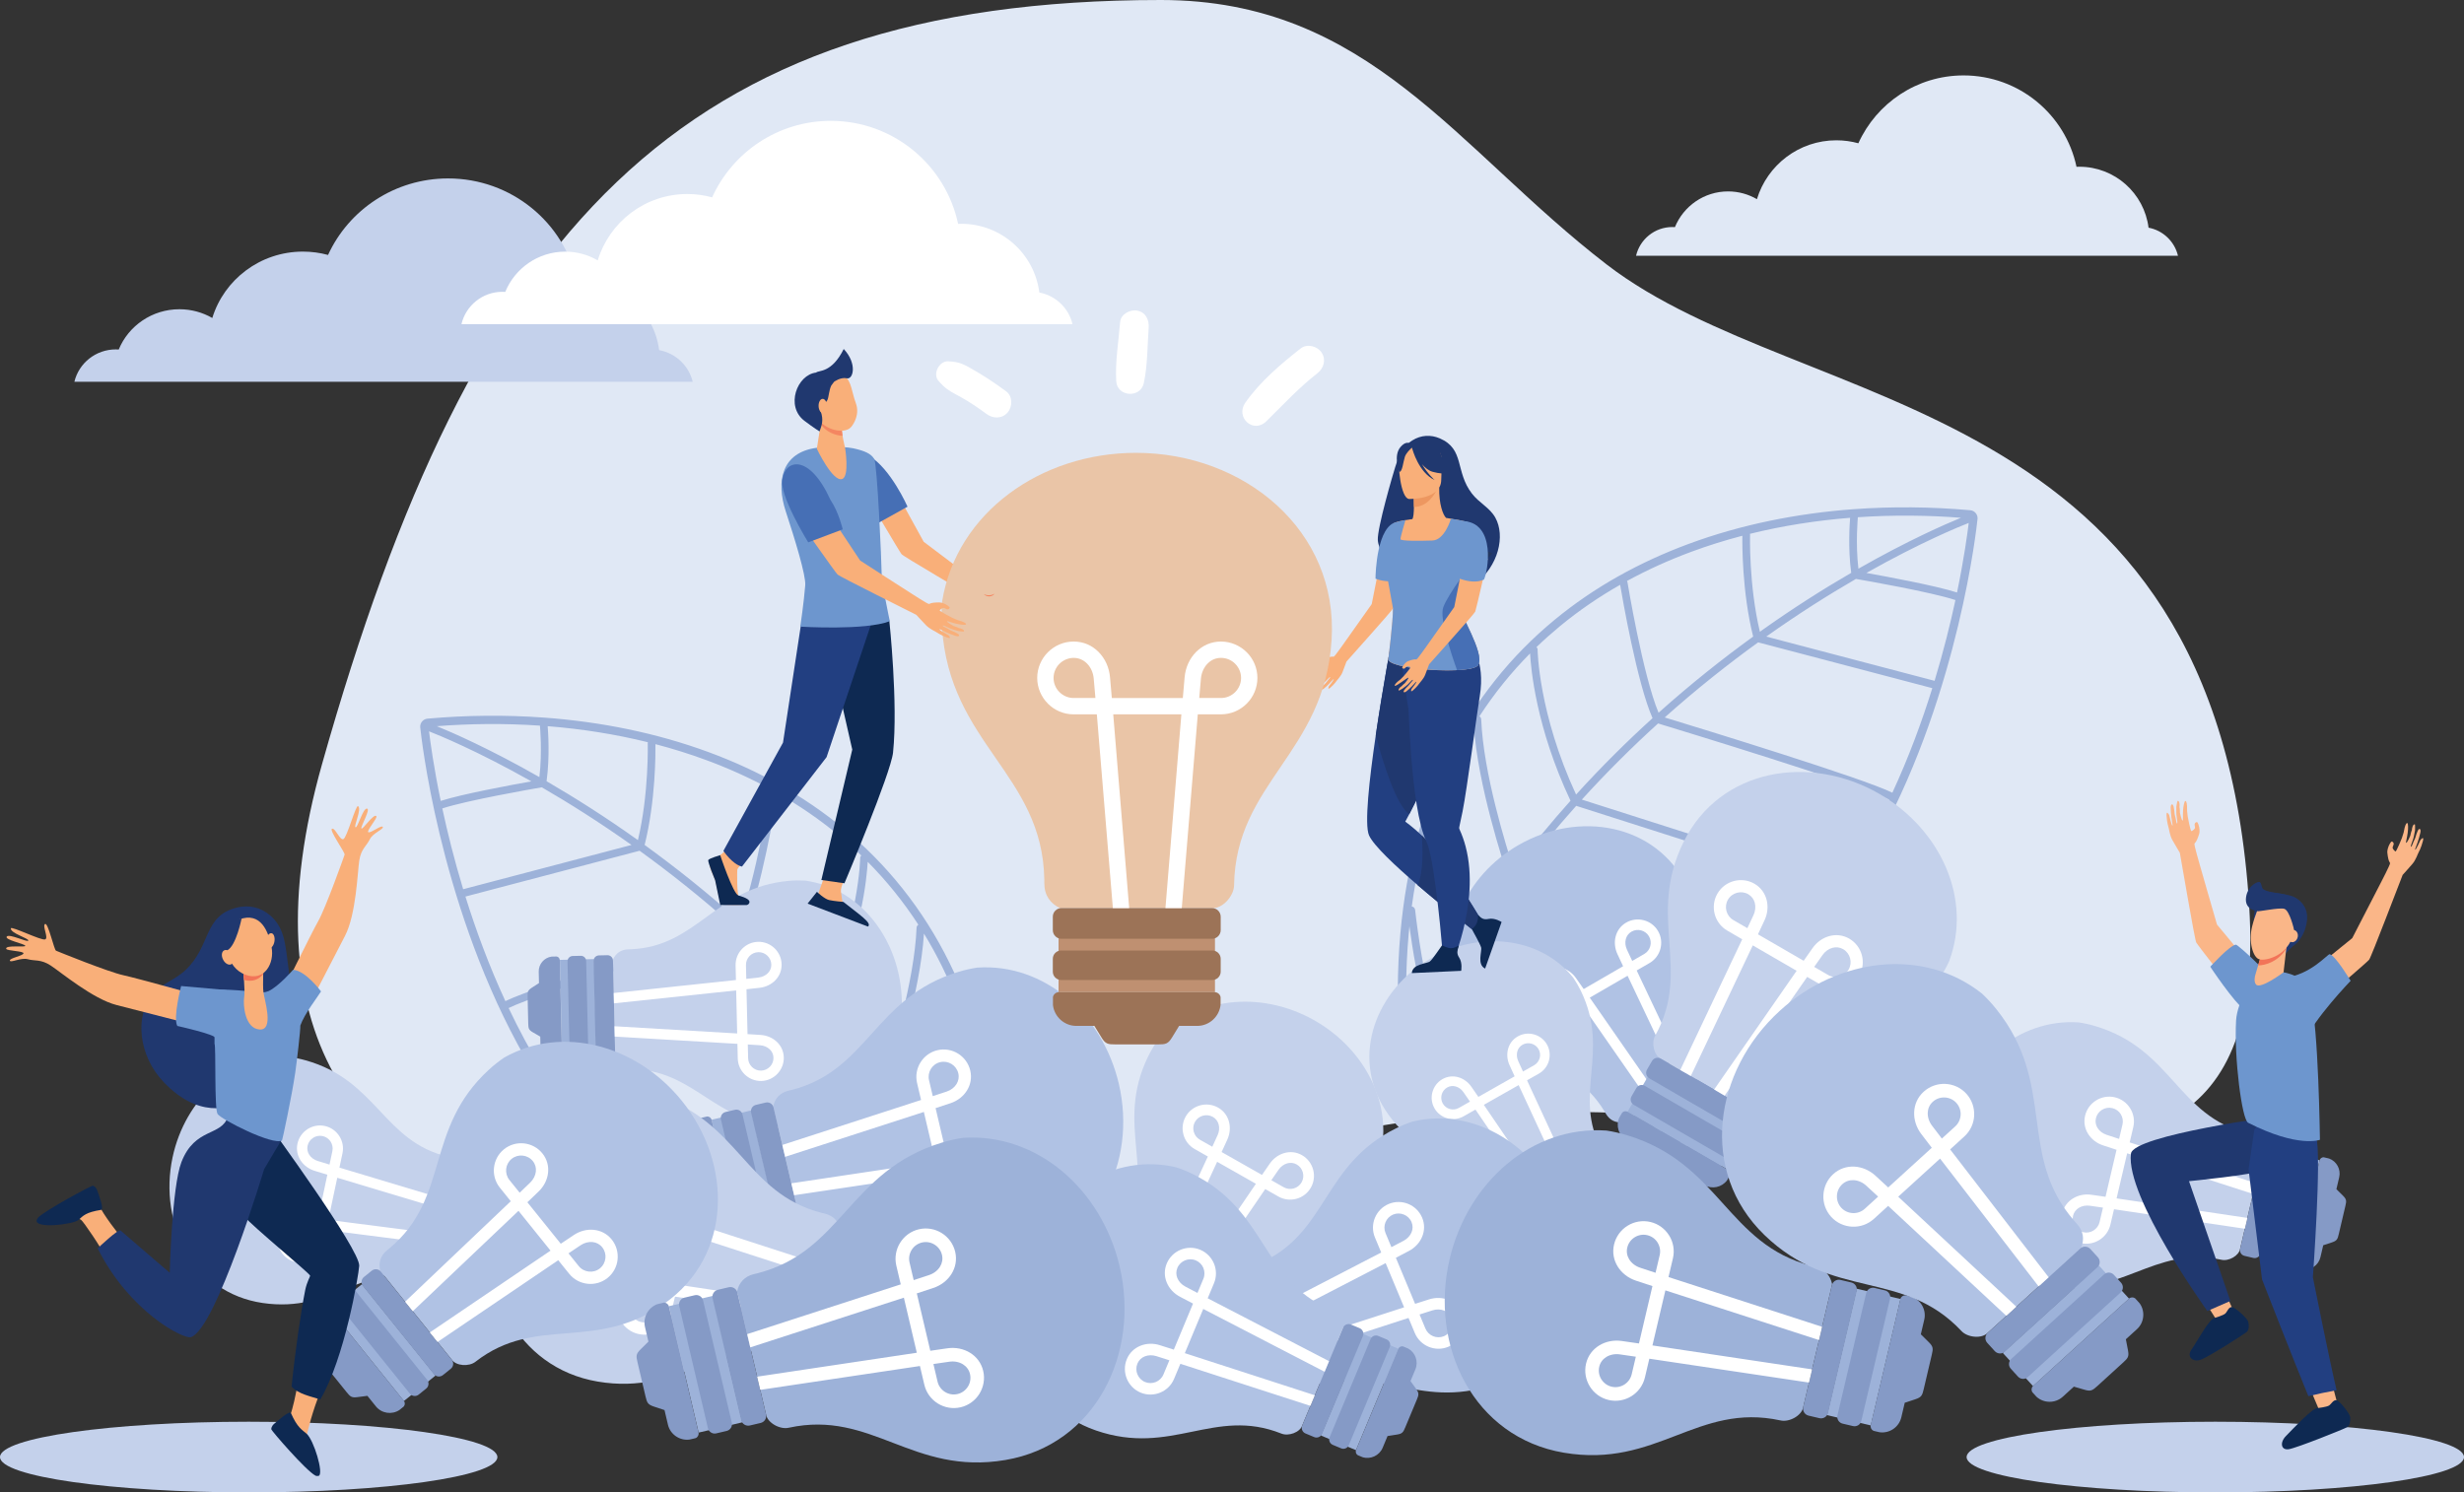 <?xml version="1.0" encoding="UTF-8"?><svg id="a" xmlns="http://www.w3.org/2000/svg" viewBox="0 0 2405.75 1457.33"><rect x="0" y="0" width="2405.75" height="1457.33" fill="#333333" stroke="none"/><path d="M1133.45,0c203.04,0,288.58,145.28,435.16,258.2,193.99,149.46,596.36,121.62,627.42,626.62,27.64,449.46-487.1,84.09-973.49,245.1-486.4,161-1055.1,137.15-908.11-383.77C461.41,225.23,661.69,0,1133.45,0Z" style="fill:#e0e8f5; fill-rule:evenodd;"/><path d="M453.1,1142.78c-1.44-6.26-5.54-11.06-12.93-12.63l-2.31-.5c-63.66-14.7-69.62-74.66-139.34-94.22-5.23-1.47-10.42-2.53-15.55-3.19-55.48-2.6-102.31,40.69-114.49,97.94-13.87,65.23,20.73,132.24,87.89,142.16,69.49,10.26,98.25-39.54,160.46-27.42,6.71,1.43,15.97-4.1,16.73-10.32l19.52-91.82Z" style="fill:#c4d1eb; fill-rule:evenodd;"/><rect x="429.43" y="1179.78" width="96.54" height="33.35" transform="translate(-791.97 1414.75) rotate(-77.99)" style="fill:#9db2d9;"/><path d="M490.79,1252.15c7.33,.82,14.28-4.08,15.84-11.43l2.32-10.88,7.82-2.77c4.49-1.59,5.07-2.96,6.06-7.64l5.44-25.59c1-4.67,1.05-6.15-2.43-9.44l-6.02-5.71,2.32-10.9c1.54-7.24-2.68-14.45-9.55-16.79l-4.98-1.06c-1.7,.04-3.23,1.25-3.6,2.99l-19.99,93.99c-.37,1.75,.54,3.48,2.1,4.21,.14,.06,.47,.03,.51,.13l4.15,.88h0Zm-12.23-103.24c.59-2.76,3.32-4.53,6.08-3.95l7.78,1.66c2.76,.58,4.54,3.32,3.95,6.08l-19.42,91.33c-.59,2.76-3.32,4.53-6.08,3.95l-7.79-1.66c-2.75-.59-4.53-3.32-3.94-6.08l19.42-91.33h0Zm-25.65-5.24l-19.34,90.93c-.61,2.87,1.24,5.72,4.11,6.33l8.09,1.72c2.88,.61,5.72-1.24,6.34-4.11l19.34-90.93c.61-2.86-1.24-5.72-4.11-6.33l-8.1-1.72c-2.87-.61-5.72,1.24-6.33,4.11Z" style="fill:#859ac6; fill-rule:evenodd;"/><path d="M446.31,1174.7l-114.91-34.54,2.98-14.01c1.29-6.05-.02-12.07-3.15-16.9h-.01c-3.14-4.83-8.11-8.48-14.14-9.76-6.05-1.29-12.07,.01-16.9,3.15-4.82,3.14-8.47,8.1-9.76,14.16-1.27,5.96,.02,11.65,3.06,16.34,3.08,4.75,7.99,8.43,13.83,10.2l12.3,3.76-9.12,42.86-12.77-1.57c-6.04-.75-12.03,.61-16.79,3.7-4.68,3.03-8.17,7.71-9.44,13.68-1.29,6.03,.02,12.05,3.16,16.9h-.01c3.13,4.83,8.1,8.47,14.16,9.75,6.05,1.29,12.07-.01,16.9-3.15,4.83-3.13,8.47-8.1,9.76-14.15l2.98-14.01,119.02,15.21,2.1-9.87-119.01-15.25,8.74-41.13,114.92,34.5,2.1-9.87h0Zm-124.6-37.51l-11.47-3.5c-3.55-1.08-6.49-3.26-8.3-6.05-1.63-2.51-2.33-5.56-1.65-8.75,.71-3.32,2.72-6.05,5.38-7.79,2.66-1.73,5.99-2.45,9.31-1.75,3.34,.72,6.07,2.72,7.79,5.37h0c1.73,2.68,2.45,6,1.75,9.33l-2.8,13.14h0Zm-13.33,62.67l-2.8,13.15c-.71,3.32-2.72,6.05-5.38,7.79-2.66,1.73-5.98,2.45-9.31,1.74-3.32-.71-6.06-2.72-7.79-5.37h-.02c-1.72-2.66-2.43-5.97-1.72-9.31,.67-3.18,2.55-5.68,5.06-7.31,2.8-1.82,6.38-2.6,10.05-2.15l11.9,1.46Z" style="fill:#fff; fill-rule:evenodd;"/><path d="M1294.28,642.8c6.99-2.55,7.15-1.26,8.04-1.63,1.05-.4,9.76-12.84,9.76-12.84,0,0,25.89-36.45,27.22-38.45l9.04-45.61,23.69-1.69s-11.15,49.33-12.18,51.81c-1.02,2.44-41.74,47.55-45.2,51.66,0,0-2.33,6.43-3.91,10.42-1.6,3.99-4.87,7.02-5.49,8.09-.1,.14-2.36,3.54-6.26,6.91-3.36,2.96-1.51-1.37-1.51-1.37,0,0,5.24-6.58,4.67-6.9-.46-.27-3.11,3.49-6.79,6.77-.95,.85-1.88,1.66-2.74,2.4-2.28,1.98-4.14,1.15-2.1-1.33,.73-.87,1.97-2.27,2.99-3.14,1.12-.97,1.82-2.21,2.63-3.14,1.6-1.87,2.8-3.24,2.69-3.25-.14-.02-.09-.63-1.12,.24-1.25,1.03-3.38,3.83-5.34,5.22-1.1,.79-3.3,2.56-3.3,2.56,0,0-3.89,2.49-4.09,2.29-1.05-.99,1.22-3.59,2.86-4.43,.76-1.12,3.12-2.91,3.12-2.91,0,0,3.97-4.75,3.32-5.33-.54-.5-12.25,8.98-13.24,7.93-.8-.89,2.59-3.91,2.59-3.91,0,0,2.19-1.66,2.88-2.28,.8-.72,3.05-3.06,3.05-3.06,0,0,7.43-8.46,6.76-8.97-.67-.51-2.89-1.09-3.54-.72-.65,.37-1.47,1.66-2.11,2-.65,.37-1.8,.28-2.3-.47-.5-.78,1.93-3.73,1.93-3.73,0,0,1.98-2.37,4.01-3.1Z" style="fill:#f9af79; fill-rule:evenodd;"/><path d="M971.23,572.28c-8.79-.41-8.51,1.08-9.64,.97-1.32-.08-15.52-10.89-15.52-10.89,0,0-42-31.54-44.2-33.31l-26.21-47.55-27.32,6.31s29.89,50.94,31.92,53.35c2.01,2.36,63.77,38.4,69.13,41.76,0,0,4.88,6.34,8.08,10.22,3.2,3.88,7.95,6.12,9.03,7.08,.16,.12,3.9,3.12,9.49,5.51,4.82,2.12,1.22-2.05,1.22-2.05,0,0-8.23-5.49-7.68-6.05,.42-.46,4.73,2.8,10.03,5.18,1.37,.61,2.7,1.19,3.95,1.71,3.26,1.41,5.07-.16,1.89-2.2-1.13-.71-3.02-1.83-4.48-2.45-1.59-.7-2.83-1.83-4.07-2.58-2.46-1.52-4.29-2.62-4.18-2.68,.16-.07-.12-.73,1.35-.12,1.77,.71,5.17,3.08,7.86,3.95,1.51,.5,4.62,1.7,4.62,1.7,0,0,5.26,1.42,5.41,1.13,.85-1.47-2.63-3.57-4.77-3.94-1.25-.98-4.54-2.15-4.54-2.15,0,0-6.15-3.9-5.62-4.77,.43-.74,16.97,5.75,17.72,4.23,.6-1.28-4.29-3.46-4.29-3.46,0,0-3.06-1.08-4.05-1.53-1.15-.52-4.51-2.35-4.51-2.35,0,0-11.35-6.83-10.77-7.63,.56-.8,2.88-2.21,3.73-2.02,.85,.18,2.24,1.34,3.08,1.49,.86,.19,2.13-.32,2.44-1.32,.29-1.05-3.49-3.48-3.49-3.48,0,0-3.07-1.95-5.61-2.06Z" style="fill:#f9af79; fill-rule:evenodd;"/><path d="M527.21,708.56c-.01,.2-.01,.39,0,.59,0,.08,2.36,24.97-.58,49.67-48.77-27.82-85.4-43.7-100.13-49.71,16-1.24,32.09-1.94,48.21-2.08,17.43-.15,34.95,.35,52.49,1.54h0Zm105.33,16.21c-.08,.31-.12,.65-.11,.98,0,.15,1.29,48.97-9.6,94.62-32.09-22.88-62.32-41.94-89.17-57.51,3.32-24.2,1.42-49.41,1.06-53.75,33.13,2.64,65.94,7.78,97.82,15.66h0Zm119.98,46.01h0c-20.14-11.01-41.19-20.5-62.93-28.54-16.2-5.98-32.79-11.18-49.65-15.59,.11,7.62,.37,54.85-10.55,98.43,29.69,21.48,60.87,46.19,92.37,74.38,15.44-37.01,30.3-127.19,30.35-127.46,.07-.45,.21-.86,.42-1.22h0Zm88.4,64.58c-.65,.66-1.07,1.57-1.09,2.57,0,.19-.69,61.92-37.56,141.44-24.64-27.13-49.72-51.97-74.65-74.6,15.09-34,29.68-118.65,31.63-130.22,20.75,11.82,40.49,25.3,58.95,40.55,7.8,6.45,15.38,13.2,22.72,20.27h0Zm55.73,67.61h0c-14.66-22.6-31.25-43.03-49.46-61.41-.76,14.45-5.83,72.53-39.48,143.85,18.82,21.04,37.38,43.45,55.38,67.28,7.29-22.21,29.79-94.49,31.8-146.69,.05-1.29,.74-2.4,1.75-3.03h0Zm41.68,84.5c-1.38,.47-2.4,1.73-2.52,3.27-4.04,58.96-17.8,113.44-23.31,133.41-14.14-22.41-28.84-43.79-43.94-64.15,4.41-13.03,29.97-90.66,33.55-148.35,6.36,10.39,12.33,21.22,17.87,32.49,6.76,13.77,12.89,28.2,18.34,43.33h0Zm24.37,101.19h0c-4.33-31.8-11.13-61.35-20.1-88.73-5.48,64.86-21.74,122.51-24.77,132.8,8.96,14.53,17.69,29.49,26.13,44.9,9.5-31.43,15.46-85.49,15.47-85.66,.21-1.75,1.58-3.09,3.27-3.3h0Zm3.94,132.83c-5.76-11.85-11.68-23.45-17.77-34.83,7.66-21.25,13.34-58.06,16.12-78.71,.25,2.53,.5,5.07,.73,7.62,1.58,17.7,2.42,36.07,2.5,55.13,.06,16.35-.45,33.28-1.58,50.79h0Zm-174.52,15.58h0c49.88,8.31,106.33,6.89,170.14-7.42-6.21-12.95-12.62-25.61-19.22-37.98-16.36,6.47-94.1,36.52-150.92,45.39h0Zm-95.75-30.78c26.91-7.09,170.52-45.39,216.04-68.1,9.3,15.14,18.33,30.75,27.07,46.85-19.17,7.57-105.05,40.52-160.52,46.19-1.59,.16-2.83,1.27-3.25,2.71-28.63-6.16-55.03-15.6-79.34-27.66h0Zm-87.01-61.08h0c23.29,21.91,49.35,41.2,78.48,56.69,.48-.83,1.29-1.47,2.29-1.73,.5-.12,168.38-43.7,218.31-68.36-14.59-23.36-29.78-45.57-45.42-66.69-33.44,11.52-231.27,73.13-253.67,80.09h0Zm-62.53-73.32l255.31-81.5c19.11,21.38,37.93,44.17,56.18,68.43-41.26,13.95-252.64,79.72-253.27,79.92-.59,.18-1.1,.5-1.51,.9-21.18-20.74-39.99-43.63-56.71-67.74h0Zm-50.22-87.54h0c4.98,10.51,10.27,21,15.89,31.41,9.12,16.9,19.08,33.59,29.98,49.77,.27-.17,.56-.31,.87-.41l253.28-80.85c-24.58-27.07-49.58-51.81-74.44-74.36-20.12,6.12-198.09,60.36-225.58,74.43h0Zm-42.19-108.88l170.05-44.73c29.32,21.19,60.12,45.55,91.23,73.34-33.72,10.28-194.95,59.7-222.26,73.5-16.08-34.8-28.89-69.63-39.01-102.12h0Zm-22.57-86.04h0c4.97,23.11,11.61,49.97,20.37,78.88l164.34-43.22c-31.54-22.37-61.21-41.03-87.56-56.29-9.44,1.62-72.77,12.67-97.06,20.6l-.09,.03h0Zm-12.95-75.29h0c1.15,9.67,4.43,34.29,11.4,67.93,21.02-6.72,67.85-15.41,88.51-19.09-52.98-29.9-90.72-45.25-99.91-48.84h0Zm555.33,515.31c1.47-20.16,2.15-39.75,2.08-58.75-.08-19.29-.93-37.9-2.52-55.82-5.97-67.05-22.26-124.89-46.53-174.29-26.27-53.47-61.88-97.06-103.92-131.75-38.95-32.15-83.38-56.62-130.97-74.22-51.05-18.87-105.74-29.85-161.22-33.91-18.72-1.37-37.6-1.95-56.52-1.78-19.15,.17-38.27,1.12-57.23,2.81h0c-2.15,.18-4.02,1.22-5.32,2.77-1.28,1.53-1.98,3.55-1.8,5.69l.08,.54c.77,7.39,17.82,165.78,94.99,308.88,78.06,144.76,217.35,273.94,462.85,217.05,1.75-.41,3.23-1.38,4.29-2.68,1.04-1.26,1.66-2.85,1.75-4.54h0Z" style="fill:#9db2d9; fill-rule:evenodd;"/><path d="M598.48,937.03c2.57-5.88,7.5-9.84,15.04-10.02l2.35-.05c65.28-2.66,82.25-60.48,154.38-66.8,5.41-.48,10.7-.55,15.88-.25,55,7.71,93.01,58.92,94.38,117.44,1.56,66.67-44.85,126.11-112.7,123.43-70.19-2.78-89.23-57.05-152.61-56.65-6.85,.16-14.94-6.99-14.53-13.24l-2.19-93.85Z" style="fill:#c4d1eb; fill-rule:evenodd;"/><rect x="547.68" y="936.96" width="33.36" height="96.55" transform="translate(-22.81 13.42) rotate(-1.34)" style="fill:#9db2d9;"/><path d="M541.19,1037.53c-7.35-.55-13.28-6.65-13.45-14.16l-.26-11.13-7.18-4.16c-4.13-2.39-4.43-3.85-4.55-8.62l-.61-26.16c-.12-4.77,.11-6.23,4.13-8.83l6.97-4.5-.26-11.13c-.17-7.4,5.31-13.7,12.49-14.72l5.09-.12c1.67,.36,2.94,1.82,2.99,3.6l2.24,96.07c.04,1.78-1.18,3.32-2.85,3.74-.15,.04-.47-.05-.54,.04l-4.23,.1h0Zm31.12-99.19l2.18,93.36c.06,2.82-2.19,5.18-5.01,5.24l-7.95,.19c-2.82,.06-5.18-2.19-5.25-5.01l-2.18-93.36c-.06-2.81,2.19-5.17,5.01-5.24l7.95-.19c2.82-.06,5.18,2.19,5.25,5h0Zm26.18-.4l2.17,92.94c.07,2.94-2.28,5.39-5.21,5.46l-8.28,.19c-2.94,.08-5.39-2.27-5.46-5.21l-2.17-92.93c-.07-2.94,2.28-5.39,5.21-5.46l8.28-.19c2.94-.07,5.39,2.28,5.46,5.21Z" style="fill:#859ac6; fill-rule:evenodd;"/><path d="M599.24,969.66l119.31-12.67-.34-14.32c-.14-6.19,2.26-11.87,6.23-16.03h0c3.98-4.16,9.54-6.82,15.71-6.96,6.18-.15,11.86,2.24,16.03,6.22,4.16,3.98,6.82,9.54,6.96,15.72,.14,6.1-2.17,11.46-6.03,15.49-3.91,4.09-9.42,6.8-15.48,7.46l-12.79,1.42,1.02,43.81,12.84,.81c6.08,.39,11.71,2.84,15.81,6.75,4.03,3.85,6.6,9.09,6.75,15.19,.14,6.16-2.26,11.84-6.24,16.02h.01c-3.97,4.17-9.54,6.83-15.72,6.98-6.19,.14-11.86-2.25-16.02-6.23-4.16-3.98-6.82-9.54-6.97-15.71l-.33-14.32-119.78-7.09-.24-10.08,119.78,7.04-.98-42.04-119.32,12.62-.23-10.08h0Zm129.39-13.79l11.92-1.32c3.69-.41,6.99-2,9.28-4.4,2.08-2.17,3.32-5.04,3.25-8.29-.08-3.4-1.56-6.46-3.85-8.65-2.3-2.2-5.43-3.52-8.83-3.43-3.41,.08-6.47,1.54-8.65,3.83v.02c-2.19,2.3-3.51,5.42-3.43,8.83l.32,13.43h0Zm1.49,64.06l.32,13.44c.08,3.39,1.55,6.45,3.85,8.65,2.29,2.19,5.42,3.52,8.82,3.43,3.4-.08,6.46-1.55,8.65-3.84h.02c2.17-2.28,3.5-5.41,3.41-8.83-.08-3.25-1.46-6.05-3.63-8.12-2.41-2.3-5.79-3.74-9.47-3.98l-11.97-.76Z" style="fill:#fff; fill-rule:evenodd;"/><path d="M242.81,1457.33c133.73,0,242.81-15.51,242.81-34.51s-109.07-34.52-242.81-34.52S0,1403.79,0,1422.81s109.07,34.51,242.81,34.51Z" style="fill:#c4d1eb; fill-rule:evenodd;"/><path d="M2162.94,1457.33c133.73,0,242.81-15.51,242.81-34.51s-109.08-34.52-242.81-34.52-242.81,15.51-242.81,34.52,109.08,34.51,242.81,34.51Z" style="fill:#c4d1eb; fill-rule:evenodd;"/><path d="M1813.9,505.07c.01,.2,.01,.39,0,.59,0,.08-2.36,24.98,.57,49.66,48.78-27.82,85.4-43.7,100.13-49.71-16-1.24-32.08-1.94-48.21-2.08-17.42-.16-34.94,.35-52.49,1.54h0Zm-105.33,16.21c.08,.32,.12,.65,.11,.99,0,.15-1.3,48.96,9.6,94.62,32.09-22.88,62.31-41.94,89.17-57.51-3.32-24.2-1.42-49.41-1.07-53.75-33.13,2.64-65.94,7.78-97.81,15.65h0Zm-119.99,46.01h0c20.14-11.01,41.19-20.5,62.93-28.54,16.21-6,32.79-11.18,49.66-15.59-.11,7.61-.37,54.86,10.55,98.44-29.69,21.48-60.88,46.19-92.37,74.38-15.45-37-30.3-127.18-30.35-127.46-.07-.44-.22-.86-.43-1.22h0Zm-88.4,64.58c.65,.66,1.07,1.56,1.08,2.56,0,.19,.7,61.92,37.56,141.45,24.64-27.15,49.72-51.97,74.66-74.61-15.09-34-29.68-118.65-31.63-130.22-20.75,11.82-40.48,25.31-58.95,40.55-7.8,6.45-15.38,13.2-22.71,20.27h0Zm-55.74,67.6h0c14.67-22.6,31.25-43.04,49.46-61.41,.76,14.45,5.83,72.54,39.48,143.84-18.82,21.05-37.38,43.47-55.39,67.29-7.29-22.21-29.79-94.49-31.79-146.69-.05-1.29-.74-2.4-1.76-3.03h0Zm-41.68,84.5c1.38,.47,2.4,1.73,2.52,3.27,4.04,58.95,17.8,113.44,23.3,133.41,14.14-22.42,28.84-43.79,43.94-64.15-4.4-13.03-29.97-90.66-33.55-148.36-6.36,10.39-12.33,21.22-17.87,32.5-6.76,13.77-12.89,28.21-18.34,43.33h0Zm-24.37,101.19h0c4.33-31.8,11.12-61.35,20.09-88.73,5.48,64.85,21.75,122.5,24.77,132.8-8.96,14.54-17.69,29.49-26.13,44.89-9.49-31.43-15.45-85.47-15.47-85.65-.2-1.75-1.58-3.1-3.26-3.3h0Zm-3.95,132.83c5.76-11.85,11.69-23.46,17.77-34.83-7.65-21.26-13.34-58.07-16.11-78.72-.25,2.53-.5,5.07-.74,7.62-1.58,17.69-2.42,36.08-2.5,55.12-.06,16.36,.45,33.28,1.58,50.8h0Zm174.52,15.58h0c-49.89,8.32-106.33,6.89-170.14-7.42,6.21-12.94,12.62-25.61,19.22-37.98,16.36,6.48,94.11,36.53,150.93,45.4h0Zm95.74-30.78c-26.9-7.08-170.52-45.39-216.03-68.1-9.3,15.14-18.34,30.77-27.08,46.86,19.17,7.57,105.06,40.53,160.53,46.2,1.58,.15,2.83,1.27,3.25,2.7,28.63-6.17,55.02-15.6,79.33-27.66h0Zm87.01-61.07h0c-23.29,21.91-49.35,41.19-78.48,56.68-.48-.83-1.29-1.47-2.3-1.73-.5-.13-168.37-43.71-218.31-68.36,14.58-23.35,29.78-45.56,45.41-66.69,33.44,11.52,231.28,73.14,253.67,80.11h0Zm62.54-73.32l-255.31-81.5c-19.11,21.37-37.93,44.15-56.19,68.42,41.26,13.95,252.64,79.72,253.28,79.92,.58,.19,1.1,.5,1.51,.9,21.18-20.74,40-43.63,56.72-67.74h0Zm50.21-87.54h0c-4.98,10.5-10.27,21-15.88,31.41-9.12,16.91-19.09,33.59-29.99,49.78-.26-.17-.56-.31-.87-.41l-253.28-80.85c24.58-27.06,49.59-51.8,74.44-74.36,20.13,6.12,198.09,60.35,225.59,74.43h0Zm42.18-108.89l-170.05-44.72c-29.32,21.18-60.12,45.55-91.23,73.33,33.73,10.28,194.95,59.7,222.26,73.51,16.09-34.8,28.89-69.64,39.01-102.12h0Zm22.57-86.04h0c-4.97,23.11-11.61,49.97-20.37,78.88l-164.33-43.21c31.53-22.38,61.2-41.04,87.55-56.29,9.44,1.63,72.78,12.67,97.07,20.6l.08,.03h0Zm12.96-75.29h0c-1.16,9.67-4.44,34.29-11.4,67.92-21.02-6.72-67.86-15.41-88.51-19.09,52.98-29.9,90.72-45.24,99.91-48.83h0Zm-555.34,515.3c-1.47-20.17-2.15-39.75-2.08-58.75,.08-19.29,.93-37.89,2.53-55.82,5.97-67.04,22.26-124.88,46.54-174.28,26.27-53.47,61.88-97.06,103.91-131.75,38.95-32.15,83.38-56.62,130.97-74.22,51.05-18.88,105.75-29.85,161.23-33.92,18.71-1.37,37.6-1.95,56.52-1.78,19.15,.17,38.27,1.12,57.23,2.81h0c2.15,.18,4.02,1.22,5.32,2.77,1.29,1.53,1.99,3.55,1.8,5.69l-.08,.54c-.77,7.39-17.83,165.77-95,308.88-78.06,144.75-217.34,273.95-462.85,217.05-1.75-.41-3.23-1.38-4.29-2.68-1.03-1.26-1.66-2.85-1.75-4.54h0Z" style="fill:#9db2d9; fill-rule:evenodd;"/><rect x="1594.67" y="1085.88" width="97.97" height="33.85" transform="translate(-331.38 972.37) rotate(-30.08)" style="fill:#9db2d9;"/><path d="M1584.12,1095.96c-6.49,.58-12.41-1.87-16.26-8.5l-1.2-2.07c-34.22-56.79-93.95-43.66-134.78-104.76-3.06-4.59-5.72-9.27-7.97-14.01-19.98-52.7,7.04-111.52,58.44-141.29,58.57-33.92,134.11-21.64,164.82,40.05,31.78,63.81-7.21,107.23,24.08,163.43,3.49,6.02,1.07,16.7-4.7,19.39l-82.43,47.75Z" style="fill:#b0c2e4; fill-rule:evenodd;"/><path d="M1701.5,1097.9c3.1,6.81,.55,15.05-6.04,18.87l-9.78,5.66-.21,8.42c-.11,4.84-1.26,5.82-5.46,8.26l-22.98,13.31c-4.2,2.43-5.6,2.94-9.87,.63l-7.4-4.02-9.78,5.67c-6.5,3.76-14.78,1.97-19.2-3.93l-2.59-4.46c-.5-1.66,.19-3.52,1.75-4.42l84.39-48.87c1.57-.91,3.53-.58,4.72,.7,.11,.12,.19,.45,.29,.45l2.16,3.73h0Zm-103.45,20.71c-2.48,1.43-3.33,4.64-1.9,7.11l4.05,6.98c1.43,2.47,4.63,3.33,7.11,1.89l82-47.5c2.48-1.43,3.33-4.64,1.9-7.11l-4.05-6.98c-1.44-2.48-4.64-3.33-7.11-1.89l-82,47.5h0Zm-13.13-23.1c-2.58,1.49-3.47,4.82-1.97,7.4l4.21,7.27c1.49,2.58,4.83,3.47,7.4,1.98l81.63-47.29c2.57-1.49,3.46-4.82,1.97-7.4l-4.22-7.26c-1.49-2.59-4.82-3.47-7.4-1.98l-81.63,47.29Z" style="fill:#859ac6; fill-rule:evenodd;"/><path d="M1612.78,1079.36l-69.51-99.98-12.58,7.28c-5.43,3.15-11.65,3.78-17.3,2.28h0c-5.66-1.53-10.73-5.17-13.87-10.59-3.14-5.44-3.78-11.65-2.28-17.3,1.51-5.65,5.16-10.73,10.59-13.88,5.36-3.1,11.26-3.65,16.73-2.19,5.55,1.47,10.64,5.06,14.2,10.13l7.5,10.68,38.48-22.28-5.53-11.83c-2.63-5.59-3.2-11.8-1.72-17.36,1.46-5.48,4.86-10.32,10.22-13.42,5.42-3.14,11.64-3.77,17.3-2.27h0c5.65,1.49,10.73,5.14,13.87,10.57,3.15,5.44,3.78,11.65,2.28,17.3-1.51,5.65-5.15,10.73-10.59,13.87l-12.58,7.29,52.14,110.03-8.85,5.13-52.18-110.01-36.93,21.39,69.46,100-8.85,5.13h0Zm-75.42-108.4l-6.99-9.96c-2.16-3.08-5.19-5.24-8.45-6.11-2.94-.78-6.1-.5-8.96,1.16-2.99,1.73-4.99,4.53-5.83,7.64-.83,3.11-.48,6.54,1.25,9.53,1.74,3,4.53,5.01,7.63,5.83h.01c3.12,.83,6.54,.48,9.53-1.25l11.81-6.84h0Zm56.27-32.6l11.81-6.84c2.99-1.73,4.99-4.53,5.83-7.64,.83-3.12,.47-6.54-1.25-9.53-1.73-2.99-4.53-5-7.64-5.83h0c-3.1-.84-6.52-.48-9.52,1.25-2.86,1.65-4.68,4.25-5.46,7.19-.87,3.27-.51,6.97,1.09,10.38l5.16,11.01Z" style="fill:#fff; fill-rule:evenodd;"/><rect x="707.36" y="1087.34" width="39.58" height="114.56" transform="translate(-242.66 196.8) rotate(-13.23)" style="fill:#9db2d9;"/><path d="M754.98,1080.3c1.55-7.46,6.3-13.25,15.03-15.3l2.72-.64c75.15-19.05,80.71-90.34,162.93-115.31,6.17-1.88,12.3-3.26,18.38-4.18,65.76-4.5,122.4,45.68,138.3,113.3,18.11,77.04-21.25,157.41-100.68,170.87-82.18,13.93-117.55-44.42-191.06-28.46-7.92,1.86-19.05-4.47-20.11-11.83l-25.49-108.44Z" style="fill:#b0c2e4; fill-rule:evenodd;"/><path d="M713.03,1211.01c-8.67,1.16-17.03-4.49-19.07-13.15l-3.03-12.87-9.35-3.08c-5.38-1.76-6.09-3.38-7.39-8.9l-7.11-30.23c-1.29-5.51-1.39-7.26,2.65-11.25l7-6.92-3.02-12.87c-2.02-8.55,2.81-17.21,10.9-20.16l5.88-1.38c2.02,0,3.87,1.4,4.35,3.45l26.09,111c.49,2.06-.56,4.16-2.39,5.05-.17,.08-.56,.05-.61,.16l-4.9,1.16h0Zm11.89-122.79c-.76-3.26-4.05-5.3-7.31-4.53l-9.19,2.16c-3.26,.76-5.3,4.06-4.53,7.31l25.36,107.87c.76,3.26,4.06,5.3,7.31,4.53l9.19-2.16c3.26-.76,5.3-4.05,4.53-7.32l-25.35-107.86h0Zm30.31-6.87l25.24,107.39c.8,3.39-1.33,6.82-4.71,7.61l-9.56,2.25c-3.4,.8-6.82-1.32-7.62-4.71l-25.24-107.38c-.79-3.39,1.33-6.82,4.72-7.61l9.56-2.26c3.39-.79,6.82,1.33,7.62,4.72Z" style="fill:#859ac6; fill-rule:evenodd;"/><path d="M763.84,1118.01l135.45-43.89-3.89-16.54c-1.68-7.15-.28-14.32,3.31-20.14h.01c3.6-5.81,9.41-10.26,16.54-11.93,7.14-1.68,14.32-.29,20.13,3.31,5.81,3.6,10.25,9.4,11.93,16.55,1.66,7.04,.28,13.83-3.21,19.46-3.54,5.72-9.27,10.2-16.15,12.46l-14.5,4.76,11.9,50.62,15.1-2.19c7.16-1.04,14.29,.43,20.01,3.97,5.62,3.48,9.89,8.94,11.54,15.98,1.68,7.13,.28,14.3-3.33,20.13h.02c-3.6,5.81-9.4,10.25-16.55,11.94-7.15,1.68-14.33,.28-20.14-3.31-5.81-3.6-10.25-9.4-11.93-16.55l-3.89-16.54-140.81,21.04-2.74-11.65,140.8-21.11-11.42-48.58-135.46,43.83-2.74-11.64h0Zm146.87-47.65l13.52-4.44c4.18-1.38,7.63-4.03,9.7-7.39,1.87-3.02,2.62-6.66,1.73-10.42-.92-3.93-3.37-7.13-6.58-9.11-3.2-1.98-7.16-2.75-11.08-1.83-3.95,.92-7.14,3.37-9.12,6.55v.03c-1.97,3.21-2.75,7.16-1.82,11.08l3.65,15.53h0Zm17.4,74.02l3.65,15.53c.92,3.93,3.37,7.13,6.58,9.11,3.2,1.98,7.15,2.75,11.08,1.83,3.93-.92,7.12-3.38,9.11-6.58h.02c1.97-3.19,2.74-7.14,1.81-11.08-.88-3.76-3.17-6.67-6.19-8.55-3.36-2.08-7.63-2.92-11.98-2.3l-14.08,2.04Z" style="fill:#fff; fill-rule:evenodd;"/><rect x="790.82" y="1244.89" width="114.56" height="39.58" transform="translate(-577.09 1800.91) rotate(-76.77)" style="fill:#9db2d9;"/><path d="M820.26,1200.37c-1.55-7.46-6.3-13.26-15.03-15.31l-2.72-.64c-75.15-19.06-80.71-90.34-162.93-115.32-6.17-1.87-12.3-3.26-18.38-4.17-65.75-4.5-122.41,45.68-138.3,113.29-18.11,77.05,21.24,157.41,100.68,170.87,82.18,13.93,117.55-44.42,191.06-28.47,7.92,1.86,19.05-4.46,20.11-11.82l25.49-108.44Z" style="fill:#c4d1eb; fill-rule:evenodd;"/><path d="M862.21,1331.08c8.67,1.16,17.04-4.49,19.08-13.15l3.02-12.86,9.35-3.09c5.38-1.77,6.09-3.38,7.39-8.9l7.1-30.23c1.3-5.52,1.4-7.26-2.64-11.26l-7-6.93,3.03-12.87c2.02-8.56-2.81-17.21-10.9-20.16l-5.88-1.38c-2.02,0-3.87,1.4-4.35,3.45l-26.09,111c-.49,2.06,.56,4.14,2.39,5.04,.16,.08,.56,.06,.61,.18l4.9,1.15h0Zm-11.89-122.79c.76-3.25,4.06-5.29,7.31-4.53l9.19,2.15c3.25,.77,5.3,4.06,4.53,7.32l-25.36,107.86c-.76,3.26-4.06,5.3-7.31,4.54l-9.19-2.16c-3.25-.77-5.3-4.06-4.53-7.32l25.36-107.87h0Zm-30.31-6.87l-25.24,107.39c-.8,3.38,1.32,6.81,4.72,7.61l9.56,2.25c3.38,.8,6.82-1.33,7.62-4.71l25.24-107.38c.79-3.39-1.33-6.82-4.72-7.62l-9.56-2.24c-3.39-.8-6.82,1.32-7.62,4.71Z" style="fill:#859ac6; fill-rule:evenodd;"/><path d="M811.4,1238.08l-135.45-43.89,3.89-16.55c1.68-7.14,.29-14.32-3.31-20.13h-.02c-3.6-5.81-9.4-10.25-16.52-11.93-7.15-1.68-14.33-.29-20.14,3.3-5.81,3.6-10.25,9.41-11.93,16.55-1.66,7.05-.28,13.84,3.21,19.47,3.54,5.71,9.27,10.2,16.15,12.45l14.5,4.77-11.9,50.61-15.11-2.18c-7.15-1.04-14.29,.42-20.01,3.97-5.62,3.48-9.89,8.94-11.54,15.99-1.67,7.12-.28,14.3,3.32,20.12h-.01c3.6,5.81,9.4,10.26,16.55,11.94,7.14,1.68,14.32,.28,20.13-3.32,5.81-3.59,10.25-9.4,11.93-16.54l3.89-16.55,140.82,21.05,2.74-11.65-140.81-21.1,11.42-48.58,135.46,43.84,2.74-11.65h0Zm-146.87-47.64l-13.52-4.45c-4.18-1.37-7.62-4.03-9.7-7.38-1.87-3.02-2.62-6.65-1.73-10.42,.92-3.92,3.37-7.11,6.58-9.1,3.2-1.99,7.15-2.76,11.08-1.84,3.94,.93,7.14,3.37,9.12,6.56h0c1.99,3.22,2.76,7.18,1.83,11.1l-3.65,15.53h0Zm-17.4,74.02l-3.65,15.53c-.92,3.93-3.37,7.12-6.58,9.1-3.2,1.99-7.15,2.76-11.08,1.84-3.93-.93-7.13-3.38-9.11-6.58h-.02c-1.97-3.19-2.74-7.14-1.81-11.08,.88-3.76,3.17-6.67,6.19-8.54,3.36-2.09,7.64-2.93,11.98-2.3l14.08,2.04Z" style="fill:#fff; fill-rule:evenodd;"/><rect x="354.13" y="1253.67" width="39.58" height="114.56" transform="translate(-739.41 524.25) rotate(-38.83)" style="fill:#9db2d9;"/><rect x="2183.52" y="1161.45" width="103.87" height="35.88" transform="translate(576.76 3086.46) rotate(-76.8)" style="fill:#9db2d9;"/><path d="M371.23,1240.92c-1.82-7.4-.04-14.68,6.94-20.3l2.17-1.75c59.54-49.65,33.75-116.34,97.09-174.41,4.75-4.35,9.69-8.25,14.76-11.7,57.36-32.47,130.14-11.71,173.69,42.39,49.62,61.64,48.87,151.13-16.95,197.6-68.09,48.09-125.2,10.75-184.6,56.91-6.34,5.1-19.1,4.21-23.25-1.98l-69.85-86.77Z" style="fill:#b0c2e4; fill-rule:evenodd;"/><path d="M2210.19,1121.09c-1.41-6.77-5.71-12.03-13.62-13.88l-2.46-.57c-68.15-17.25-73.23-81.88-147.78-104.49-5.59-1.7-11.16-2.95-16.66-3.78-59.62-4.04-110.96,41.47-125.35,102.78-16.39,69.86,19.33,142.71,91.36,154.88,74.52,12.6,106.57-40.33,173.22-25.89,7.18,1.69,17.27-4.06,18.23-10.73l23.06-98.33Z" style="fill:#c4d1eb; fill-rule:evenodd;"/><path d="M389.89,1376.92c-7.33,4.79-17.31,3.32-22.89-3.61l-8.28-10.29-9.77,1.26c-5.61,.73-6.95-.42-10.51-4.83l-19.48-24.19c-3.55-4.42-4.4-5.94-2.48-11.3l3.32-9.27-8.28-10.29c-5.51-6.85-4.91-16.75,1.11-22.9l4.71-3.78c1.83-.87,4.09-.41,5.41,1.23l71.51,88.82c1.33,1.65,1.29,3.98,.02,5.59-.12,.14-.48,.29-.48,.41l-3.91,3.15h0Zm-42.34-115.87c-2.1-2.6-5.94-3.01-8.55-.92l-7.35,5.92c-2.61,2.1-3.03,5.95-.93,8.55l69.49,86.31c2.1,2.61,5.95,3.03,8.56,.93l7.35-5.92c2.6-2.09,3.02-5.94,.92-8.56l-69.49-86.31h0Zm24.36-19.29c-2.18-2.71-6.19-3.14-8.9-.96l-7.66,6.16c-2.71,2.19-3.14,6.2-.96,8.91l69.18,85.93c2.18,2.71,6.19,3.14,8.9,.96l7.66-6.16c2.71-2.18,3.14-6.19,.96-8.9l-69.18-85.93Z" style="fill:#859ac6; fill-rule:evenodd;"/><path d="M2248.29,1239.58c7.86,1.05,15.45-4.07,17.29-11.94l2.73-11.66,8.48-2.8c4.87-1.6,5.52-3.07,6.69-8.07l6.43-27.41c1.18-5,1.27-6.58-2.4-10.21l-6.35-6.27,2.74-11.67c1.82-7.76-2.56-15.6-9.89-18.27l-5.33-1.25c-1.84,0-3.5,1.27-3.94,3.13l-23.61,100.65c-.43,1.87,.51,3.76,2.17,4.58,.15,.08,.51,.05,.55,.16l4.44,1.04h0Zm-10.84-111.32c.69-2.96,3.68-4.8,6.63-4.11l8.34,1.95c2.95,.69,4.8,3.67,4.11,6.63l-22.94,97.81c-.69,2.96-3.67,4.81-6.63,4.11l-8.33-1.96c-2.95-.69-4.8-3.67-4.11-6.63l22.94-97.8h0Zm-27.48-6.22l-22.84,97.38c-.72,3.07,1.2,6.18,4.28,6.9l8.67,2.04c3.08,.72,6.18-1.2,6.9-4.28l22.84-97.38c.72-3.08-1.2-6.18-4.28-6.9l-8.68-2.04c-3.07-.72-6.18,1.21-6.9,4.28Z" style="fill:#859ac6; fill-rule:evenodd;"/><path d="M395.52,1271.1l103.17-98.12-10.66-13.24c-4.6-5.72-6.45-12.8-5.72-19.59h.02c.74-6.8,4.05-13.32,9.75-17.91,5.72-4.61,12.79-6.45,19.58-5.72,6.8,.74,13.31,4.05,17.92,9.77,4.54,5.64,6.23,12.36,5.52,18.95-.72,6.68-3.96,13.2-9.18,18.21l-11.01,10.57,32.61,40.5,12.67-8.5c6-4.03,13.07-5.8,19.76-5.07,6.58,.71,12.78,3.78,17.32,9.43,4.59,5.7,6.43,12.78,5.7,19.58h.02c-.74,6.8-4.05,13.31-9.77,17.92-5.72,4.61-12.79,6.45-19.59,5.71-6.78-.73-13.31-4.05-17.91-9.76l-10.66-13.24-117.89,79.84-7.5-9.32,117.85-79.88-31.29-38.87-103.22,98.06-7.5-9.32h0Zm111.85-106.44l10.26-9.85c3.18-3.05,5.14-6.93,5.56-10.86,.39-3.53-.52-7.13-2.94-10.14-2.53-3.14-6.12-4.97-9.87-5.37-3.74-.41-7.64,.61-10.79,3.14-3.15,2.54-4.98,6.12-5.38,9.84v.02c-.39,3.74,.62,7.64,3.15,10.79l10,12.42h0Zm47.68,59.23l10.01,12.43c2.52,3.14,6.12,4.96,9.87,5.37,3.74,.41,7.64-.6,10.79-3.14,3.14-2.53,4.97-6.12,5.37-9.87h.02c.41-3.74-.62-7.64-3.16-10.79-2.42-3.01-5.74-4.65-9.28-5.04-3.93-.42-8.15,.66-11.79,3.11l-11.82,7.92Z" style="fill:#fff; fill-rule:evenodd;"/><path d="M2202.17,1155.28l-122.82-39.73,3.52-15c1.52-6.48,.25-12.99-3.01-18.25h-.01c-3.27-5.27-8.54-9.3-15-10.81-6.48-1.51-12.99-.25-18.25,3.01-5.26,3.26-9.29,8.53-10.81,15.01-1.5,6.39-.24,12.54,2.92,17.64,3.21,5.19,8.41,9.25,14.65,11.3l13.15,4.31-10.76,45.89-13.71-1.97c-6.48-.94-12.95,.39-18.13,3.6-5.1,3.17-8.97,8.11-10.46,14.5-1.52,6.46-.25,12.97,3.02,18.24h-.01c3.26,5.27,8.53,9.3,15.01,10.82,6.48,1.52,12.99,.25,18.25-3.01,5.26-3.26,9.29-8.53,10.81-15.01l3.52-15,127.69,19.02,2.48-10.55-127.67-19.08,10.33-44.05,122.84,39.68,2.48-10.56h0Zm-133.18-43.14l-12.25-4.03c-3.8-1.25-6.91-3.65-8.8-6.69-1.71-2.75-2.38-6.03-1.58-9.45,.84-3.56,3.05-6.46,5.96-8.26,2.9-1.8,6.49-2.5,10.06-1.66,3.57,.84,6.47,3.05,8.26,5.94v.03c1.8,2.9,2.5,6.48,1.66,10.04l-3.3,14.08h0Zm-15.74,67.11l-3.3,14.09c-.84,3.56-3.06,6.45-5.96,8.25-2.9,1.8-6.49,2.5-10.05,1.66-3.56-.83-6.45-3.05-8.26-5.96h-.02c-1.8-2.89-2.48-6.47-1.64-10.04,.8-3.41,2.87-6.05,5.61-7.76,3.04-1.88,6.91-2.66,10.86-2.09l12.77,1.84Z" style="fill:#fff; fill-rule:evenodd;"/><rect x="1105.21" y="1231.24" width="34.49" height="99.85" transform="translate(-545.69 1625.52) rotate(-60.44)" style="fill:#9db2d9;"/><path d="M1097.8,1225.29c-3.85-5.42-4.75-11.88-.9-18.67l1.2-2.12c32.3-59.34-10-105.11,22.7-172.49,2.45-5.06,5.2-9.8,8.21-14.22,36.06-44.73,101.69-51.25,154.35-21.4,60,34.03,88.11,106.79,49.69,165.57-39.74,60.82-98.02,48.9-131.32,105.36-3.5,6.17-14.14,9.54-19.48,5.85l-84.45-47.89Z" style="fill:#c4d1eb; fill-rule:evenodd;"/><path d="M1156.58,1329.51c-4.4,6.23-12.96,8.24-19.71,4.42l-10.02-5.68-7.51,4.16c-4.31,2.39-5.77,1.89-10.07-.54l-23.54-13.35c-4.29-2.44-5.47-3.41-5.63-8.35l-.28-8.59-10.02-5.68c-6.67-3.78-9.34-11.98-6.44-18.91l2.59-4.58c1.2-1.29,3.19-1.64,4.78-.73l86.46,49.02c1.6,.91,2.32,2.81,1.8,4.51-.04,.15-.29,.39-.25,.5l-2.16,3.81h0Zm-71.5-80.3c-2.54-1.45-5.79-.54-7.23,1.99l-4.06,7.16c-1.44,2.54-.54,5.79,2,7.23l84.01,47.64c2.54,1.44,5.79,.54,7.23-2l4.06-7.16c1.44-2.54,.54-5.79-2-7.24l-84.01-47.63h0Zm13.55-23.46c-2.64-1.49-6.03-.56-7.53,2.08l-4.22,7.45c-1.5,2.64-.56,6.03,2.08,7.53l83.64,47.43c2.64,1.5,6.03,.56,7.52-2.08l4.22-7.45c1.5-2.64,.56-6.03-2.07-7.53l-83.64-47.44Z" style="fill:#859ac6; fill-rule:evenodd;"/><path d="M1127.17,1241.94l52.12-112.62-12.89-7.31c-5.57-3.16-9.34-8.3-10.92-14.04h.01c-1.59-5.75-1-12.1,2.15-17.65,3.15-5.57,8.3-9.33,14.03-10.92,5.74-1.58,12.08-.99,17.65,2.17,5.49,3.11,9.01,8.01,10.55,13.58,1.57,5.64,1.04,11.96-1.59,17.7l-5.54,12.1,39.42,22.35,7.55-10.96c3.56-5.19,8.72-8.89,14.38-10.44,5.56-1.54,11.57-1.04,17.06,2.08,5.55,3.14,9.32,8.28,10.9,14.03h.01c1.58,5.74,.99,12.08-2.17,17.65-3.15,5.57-8.3,9.34-14.03,10.92-5.74,1.58-12.08,.99-17.65-2.16l-12.89-7.31-69.91,102.54-9.07-5.14,69.86-102.56-37.83-21.46-52.16,112.6-9.07-5.15h0Zm56.48-122.16l5.16-11.28c1.6-3.49,1.94-7.27,1.02-10.57-.83-2.99-2.71-5.62-5.63-7.28-3.06-1.73-6.56-2.06-9.72-1.19-3.17,.87-6,2.95-7.74,6.01-1.74,3.08-2.07,6.56-1.2,9.71h.02c.87,3.17,2.94,6.01,6,7.75l12.09,6.85h0Zm57.65,32.69l12.1,6.87c3.05,1.73,6.55,2.05,9.71,1.18,3.17-.88,6-2.95,7.73-6.01,1.73-3.05,2.06-6.55,1.18-9.71v-.02c-.85-3.14-2.93-5.98-6-7.71-2.93-1.66-6.15-1.93-9.14-1.1-3.32,.92-6.39,3.14-8.57,6.3l-7.03,10.21Z" style="fill:#fff; fill-rule:evenodd;"/><rect x="1522.59" y="1195.53" width="89.7" height="30.99" transform="translate(-393.41 930.8) rotate(-29.56)" style="fill:#9db2d9;"/><path d="M1564.12,1141.14c3.46-4.86,4.27-10.66,.8-16.77l-1.07-1.9c-29.03-53.32,8.98-94.43-20.39-154.96-2.2-4.54-4.67-8.81-7.38-12.78-32.39-40.18-91.36-46.04-138.67-19.21-53.9,30.57-79.15,95.92-44.63,148.75,35.71,54.63,88.05,43.92,117.97,94.65,3.14,5.54,12.7,8.57,17.5,5.26l75.87-43.03Z" style="fill:#c4d1eb; fill-rule:evenodd;"/><path d="M1536.79,1254.45c3.95,5.6,11.64,7.41,17.71,3.97l9-5.11,6.74,3.74c3.88,2.15,5.19,1.69,9.05-.5l21.15-11.99c3.86-2.19,4.92-3.06,5.06-7.51l.25-7.71,9.01-5.1c5.98-3.4,8.4-10.77,5.79-16.99l-2.33-4.11c-1.08-1.16-2.86-1.48-4.29-.67l-77.66,44.04c-1.44,.83-2.09,2.53-1.63,4.06,.04,.14,.27,.36,.23,.44l1.94,3.43h0Zm64.24-72.14c2.28-1.29,5.2-.48,6.49,1.8l3.65,6.43c1.29,2.28,.49,5.2-1.79,6.5l-75.48,42.8c-2.28,1.29-5.2,.49-6.5-1.8l-3.65-6.43c-1.29-2.28-.48-5.2,1.79-6.49l75.47-42.81h0Zm-12.17-21.07c2.37-1.35,5.41-.51,6.76,1.87l3.8,6.69c1.35,2.37,.5,5.42-1.86,6.76l-75.13,42.61c-2.37,1.35-5.41,.51-6.76-1.86l-3.79-6.69c-1.35-2.37-.51-5.41,1.86-6.76l75.13-42.61Z" style="fill:#859ac6; fill-rule:evenodd;"/><path d="M1537.74,1156.11l-46.82-101.18,11.58-6.56c5-2.84,8.38-7.46,9.8-12.61h-.01c1.42-5.17,.89-10.87-1.93-15.86-2.83-5-7.45-8.39-12.6-9.81-5.16-1.42-10.86-.89-15.86,1.95-4.93,2.79-8.09,7.2-9.47,12.21-1.4,5.06-.93,10.75,1.43,15.91l4.97,10.86-35.42,20.08-6.78-9.84c-3.21-4.66-7.84-7.99-12.92-9.39-5-1.38-10.4-.93-15.33,1.86-4.98,2.83-8.37,7.45-9.79,12.62h-.01c-1.42,5.15-.89,10.85,1.95,15.85,2.83,5,7.46,8.38,12.6,9.81,5.16,1.42,10.86,.89,15.86-1.95l11.58-6.57,62.8,92.12,8.15-4.62-62.76-92.13,33.99-19.28,46.86,101.16,8.15-4.62h0Zm-50.73-109.75l-4.64-10.13c-1.43-3.14-1.74-6.53-.92-9.51,.74-2.68,2.44-5.04,5.06-6.54,2.75-1.56,5.89-1.85,8.74-1.07,2.84,.78,5.39,2.65,6.95,5.39,1.56,2.76,1.86,5.9,1.08,8.72h-.02c-.78,2.85-2.65,5.4-5.39,6.96l-10.86,6.16h0Zm-51.79,29.37l-10.86,6.16c-2.75,1.56-5.89,1.85-8.74,1.07-2.84-.78-5.39-2.66-6.94-5.39-1.56-2.75-1.85-5.9-1.07-8.74h0c.78-2.85,2.64-5.38,5.4-6.95,2.63-1.49,5.52-1.73,8.21-.98,2.99,.83,5.74,2.83,7.69,5.66l6.32,9.17Z" style="fill:#fff; fill-rule:evenodd;"/><polygon points="1707.06 1108.52 1608.76 1051.58 1589.09 1085.54 1687.39 1142.48 1707.06 1108.52" style="fill:#9db2d9; fill-rule:evenodd;"/><path d="M1717.11,1089.1c7.53,.67,14.4-2.17,18.85-9.85l1.39-2.4c39.68-65.85,108.93-50.63,156.28-121.48,3.55-5.31,6.62-10.73,9.24-16.24,23.17-61.11-8.17-129.3-67.76-163.82-67.91-39.34-155.5-25.09-191.11,46.43-36.85,73.99,8.37,124.34-27.91,189.5-4.04,6.98-1.25,19.37,5.44,22.48l95.58,55.37Z" style="fill:#c4d1eb; fill-rule:evenodd;"/><path d="M1581.01,1091.34c-3.6,7.9-.65,17.46,7,21.88l11.34,6.56,.23,9.77c.14,5.61,1.46,6.75,6.33,9.56l26.64,15.44c4.86,2.81,6.5,3.41,11.45,.73l8.59-4.66,11.34,6.57c7.54,4.37,17.14,2.28,22.26-4.55l3-5.17c.58-1.93-.21-4.07-2.02-5.12l-97.84-56.67c-1.82-1.06-4.1-.66-5.48,.82-.12,.13-.21,.52-.34,.53l-2.5,4.31h0Zm119.95,24.02c2.87,1.66,3.86,5.37,2.2,8.24l-4.69,8.1c-1.66,2.86-5.37,3.85-8.25,2.19l-95.08-55.06c-2.88-1.67-3.86-5.38-2.2-8.25l4.69-8.1c1.66-2.88,5.37-3.87,8.25-2.2l95.08,55.08h0Zm15.23-26.79c2.99,1.73,4.02,5.59,2.28,8.59l-4.88,8.42c-1.73,2.99-5.6,4.02-8.59,2.29l-94.65-54.82c-2.99-1.73-4.02-5.59-2.28-8.59l4.88-8.43c1.73-2.99,5.59-4.02,8.58-2.29l94.66,54.83Z" style="fill:#859ac6; fill-rule:evenodd;"/><path d="M1683.87,1069.85l80.6-115.92,14.58,8.44c6.3,3.65,13.52,4.39,20.06,2.65v-.02c6.55-1.75,12.45-5.98,16.08-12.25,3.65-6.3,4.4-13.51,2.65-20.06-1.75-6.54-5.98-12.43-12.27-16.09-6.21-3.6-13.05-4.24-19.4-2.54-6.44,1.72-12.34,5.87-16.46,11.75l-8.7,12.38-44.62-25.84,6.42-13.7c3.04-6.5,3.7-13.68,1.99-20.13-1.69-6.34-5.64-11.96-11.85-15.56-6.27-3.63-13.49-4.37-20.05-2.63h0c-6.54,1.73-12.43,5.96-16.08,12.26-3.65,6.3-4.39,13.52-2.65,20.06,1.74,6.54,5.98,12.43,12.27,16.08l14.59,8.46-60.46,127.58,10.26,5.94,60.51-127.56,42.82,24.8-80.54,115.96,10.26,5.94h0Zm87.44-125.69l8.11-11.55c2.5-3.58,6.01-6.08,9.8-7.09,3.41-.91,7.07-.56,10.38,1.35,3.47,2.01,5.79,5.26,6.76,8.87,.96,3.61,.56,7.58-1.45,11.04-2.02,3.48-5.26,5.81-8.84,6.77h-.03c-3.61,.95-7.58,.54-11.04-1.46l-13.69-7.93h0Zm-65.24-37.79l-13.69-7.93c-3.46-2-5.79-5.25-6.75-8.86-.96-3.61-.56-7.58,1.45-11.04,2-3.47,5.25-5.79,8.85-6.76h.01c3.59-.98,7.56-.56,11.03,1.45,3.31,1.93,5.42,4.93,6.33,8.34,1,3.79,.58,8.09-1.26,12.03l-5.98,12.78Z" style="fill:#fff; fill-rule:evenodd;"/><rect x="1181.69" y="1260.97" width="37.09" height="107.37" transform="translate(-413.81 563.83) rotate(-22.66)" style="fill:#9db2d9;"/><path d="M1216.1,1250.93c.29-7.14,3.78-13.23,11.53-16.46l2.42-1.01c66.55-29.15,60.75-95.9,132.92-131.62,5.41-2.68,10.87-4.9,16.34-6.69,60.1-14.25,120.19,23.45,145.26,83.51,28.58,68.45,4.53,148.79-66.84,173.44-73.85,25.5-115.5-23.02-181.01,3.02-7.04,2.94-18.31-1.2-20.41-7.85l-40.21-96.33Z" style="fill:#b0c2e4; fill-rule:evenodd;"/><path d="M1197.38,1378.21c-7.84,2.4-16.44-1.53-19.66-9.23l-4.77-11.43-9.12-1.42c-5.24-.8-6.14-2.19-8.19-7.09l-11.21-26.85c-2.05-4.91-2.41-6.51,.72-10.82l5.41-7.48-4.77-11.43c-3.17-7.59-.04-16.35,6.98-20.31l5.22-2.17c1.87-.3,3.79,.7,4.55,2.52l41.17,98.62c.77,1.84,.12,3.92-1.44,5.03-.14,.1-.5,.14-.53,.25l-4.36,1.82h0Zm-7.86-115.35c-1.2-2.89-4.56-4.26-7.46-3.06l-8.17,3.41c-2.89,1.21-4.27,4.57-3.07,7.46l40.01,95.83c1.21,2.9,4.56,4.28,7.46,3.07l8.16-3.41c2.89-1.2,4.28-4.56,3.07-7.46l-40.01-95.84h0Zm26.96-11c-1.25-3.01-4.75-4.44-7.76-3.19l-8.5,3.54c-3.01,1.26-4.44,4.75-3.19,7.77l39.82,95.4c1.26,3.01,4.75,4.45,7.77,3.19l8.5-3.54c3.01-1.26,4.45-4.75,3.19-7.76l-39.83-95.41Z" style="fill:#859ac6; fill-rule:evenodd;"/><path d="M1230.08,1284.42l118.48-61.37-6.14-14.7c-2.65-6.35-2.46-13.2-.03-19.12h.01c2.44-5.92,7.12-10.92,13.46-13.57,6.34-2.66,13.2-2.47,19.12-.04,5.92,2.44,10.92,7.13,13.57,13.47,2.61,6.26,2.37,12.75,.01,18.49-2.39,5.82-7,10.86-13.02,13.99l-12.67,6.64,18.77,44.97,13.64-4.35c6.45-2.06,13.27-1.8,19.1,.6,5.74,2.36,10.52,6.74,13.13,13.01,2.64,6.33,2.45,13.17,.01,19.11h.01c-2.44,5.92-7.12,10.92-13.47,13.57-6.34,2.65-13.2,2.47-19.12,.03-5.92-2.43-10.92-7.12-13.57-13.47l-6.14-14.7-126.95,41.08-4.32-10.35,126.94-41.13-18.02-43.16-118.5,61.33-4.32-10.35h0Zm128.46-66.6l11.81-6.19c3.66-1.91,6.43-4.89,7.84-8.31,1.27-3.08,1.4-6.56,0-9.9-1.46-3.49-4.22-6.07-7.49-7.41-3.26-1.35-7.04-1.45-10.53,0-3.5,1.46-6.08,4.21-7.42,7.46h0c-1.34,3.28-1.45,7.06,0,10.55l5.76,13.79h0Zm27.45,65.76l5.76,13.8c1.46,3.49,4.22,6.07,7.48,7.41,3.26,1.34,7.03,1.44,10.53,0,3.49-1.46,6.07-4.22,7.41-7.49h.02c1.33-3.25,1.43-7.02-.03-10.53-1.4-3.34-3.96-5.68-7.04-6.95-3.43-1.41-7.5-1.54-11.42-.29l-12.71,4.05Z" style="fill:#fff; fill-rule:evenodd;"/><polygon points="1331.04 1302.69 1289.68 1401.77 1323.91 1416.06 1365.26 1316.99 1331.04 1302.69" style="fill:#9db2d9; fill-rule:evenodd;"/><path d="M1311.62,1295.65c-.3-7.13-3.79-13.22-11.54-16.46l-2.41-1.01c-66.55-29.15-60.75-95.91-132.93-131.63-5.41-2.68-10.87-4.9-16.35-6.67-60.09-14.25-120.17,23.43-145.25,83.51-28.57,68.44-4.53,148.78,66.85,173.43,73.84,25.5,115.5-23.02,181,3.02,7.04,2.94,18.3-1.2,20.41-7.85l40.22-96.34Z" style="fill:#b0c2e4; fill-rule:evenodd;"/><path d="M1330.33,1422.93c7.84,2.39,16.44-1.53,19.66-9.23l4.76-11.43,9.12-1.42c5.24-.81,6.15-2.2,8.19-7.09l11.21-26.86c2.05-4.9,2.41-6.49-.71-10.81l-5.41-7.48,4.78-11.43c3.17-7.61,.04-16.35-6.98-20.31l-5.22-2.19c-1.87-.3-3.79,.7-4.55,2.53l-41.16,98.62c-.76,1.83-.12,3.92,1.44,5.03,.14,.1,.51,.13,.54,.25l4.35,1.82h0Zm7.86-115.34c1.21-2.9,4.57-4.28,7.46-3.07l8.17,3.41c2.9,1.2,4.27,4.55,3.07,7.46l-40,95.83c-1.21,2.9-4.56,4.27-7.46,3.07l-8.17-3.41c-2.9-1.21-4.27-4.57-3.06-7.46l40-95.83h0Zm-26.96-11.01c1.26-3.01,4.75-4.44,7.76-3.19l8.5,3.55c3.01,1.26,4.44,4.75,3.19,7.76l-39.82,95.41c-1.26,3.01-4.75,4.44-7.76,3.19l-8.5-3.55c-3.01-1.26-4.44-4.75-3.19-7.76l39.83-95.41Z" style="fill:#859ac6; fill-rule:evenodd;"/><path d="M1297.63,1329.15l-118.48-61.38,6.14-14.69c2.65-6.34,2.46-13.2,.03-19.13h-.01c-2.44-5.92-7.12-10.92-13.45-13.57-6.35-2.65-13.2-2.46-19.13-.03-5.92,2.43-10.92,7.11-13.57,13.47-2.61,6.26-2.38,12.74-.02,18.49,2.39,5.83,7,10.85,13.02,13.99l12.67,6.64-18.77,44.97-13.63-4.34c-6.45-2.06-13.28-1.8-19.11,.6-5.74,2.35-10.51,6.74-13.13,13-2.64,6.33-2.45,13.18-.01,19.11h-.02c2.44,5.93,7.12,10.92,13.47,13.58,6.35,2.65,13.2,2.46,19.12,.03,5.92-2.44,10.92-7.11,13.57-13.46l6.14-14.7,126.95,41.09,4.32-10.35-126.93-41.13,18.01-43.16,118.51,61.33,4.31-10.35h0Zm-128.46-66.6l-11.81-6.19c-3.65-1.91-6.43-4.89-7.84-8.32-1.27-3.08-1.4-6.55,0-9.89,1.45-3.5,4.21-6.07,7.48-7.42,3.27-1.34,7.04-1.44,10.53,.01,3.5,1.46,6.09,4.21,7.42,7.46v.02c1.33,3.27,1.44,7.04-.02,10.53l-5.76,13.79h0Zm-27.45,65.76l-5.76,13.79c-1.46,3.5-4.22,6.07-7.48,7.42-3.27,1.34-7.04,1.44-10.53-.01-3.5-1.46-6.07-4.21-7.42-7.48h-.02c-1.33-3.25-1.43-7.02,.03-10.53,1.39-3.34,3.95-5.69,7.03-6.96,3.43-1.4,7.51-1.53,11.43-.29l12.71,4.05Z" style="fill:#fff; fill-rule:evenodd;"/><rect x="666.98" y="1268.81" width="43.82" height="126.81" transform="translate(-286.57 192.98) rotate(-13.23)" style="fill:#9db2d9;"/><path d="M719.7,1261.03c1.72-8.26,6.98-14.68,16.63-16.95l3.01-.7c83.19-21.09,89.35-100,180.36-127.65,6.82-2.08,13.62-3.61,20.34-4.62,72.79-4.97,135.51,50.57,153.1,125.41,20.05,85.29-23.52,174.25-111.46,189.15-90.98,15.42-130.13-49.17-211.5-31.51-8.77,2.06-21.09-4.94-22.26-13.08l-28.21-120.04Z" style="fill:#9db2d9; fill-rule:evenodd;"/><path d="M673.26,1405.71c-9.6,1.29-18.86-4.96-21.12-14.56l-3.34-14.23-10.35-3.42c-5.95-1.95-6.74-3.75-8.17-9.85l-7.86-33.46c-1.44-6.1-1.55-8.04,2.92-12.47l7.75-7.66-3.35-14.25c-2.22-9.47,3.12-19.06,12.07-22.31l6.5-1.53c2.24,0,4.29,1.55,4.82,3.82l28.88,122.87c.54,2.28-.62,4.6-2.65,5.59-.18,.09-.62,.06-.67,.19l-5.41,1.27h0Zm13.17-135.92c-.85-3.61-4.5-5.86-8.1-5.02l-10.17,2.39c-3.6,.85-5.87,4.49-5.02,8.1l28.07,119.4c.85,3.61,4.49,5.86,8.1,5.02l10.17-2.39c3.6-.85,5.86-4.49,5.02-8.1l-28.06-119.4h0Zm33.55-7.6l27.94,118.88c.89,3.75-1.47,7.54-5.22,8.42l-10.59,2.49c-3.75,.88-7.55-1.47-8.43-5.21l-27.95-118.88c-.88-3.75,1.47-7.55,5.23-8.43l10.58-2.49c3.76-.88,7.55,1.47,8.43,5.22Z" style="fill:#859ac6; fill-rule:evenodd;"/><path d="M729.51,1302.76l149.94-48.58-4.31-18.31c-1.86-7.91-.32-15.86,3.67-22.29h.01c3.99-6.43,10.42-11.35,18.3-13.2,7.92-1.86,15.86-.32,22.29,3.66,6.43,3.98,11.34,10.41,13.21,18.32,1.83,7.8,.3,15.31-3.56,21.55-3.91,6.32-10.26,11.29-17.87,13.79l-16.05,5.28,13.17,56.03,16.72-2.42c7.92-1.15,15.82,.47,22.15,4.4,6.23,3.85,10.95,9.89,12.78,17.69,1.86,7.88,.31,15.83-3.67,22.28h.01c-3.98,6.43-10.41,11.35-18.32,13.22-7.9,1.86-15.86,.31-22.28-3.67-6.43-3.98-11.35-10.41-13.21-18.31l-4.31-18.31-155.88,23.29-3.03-12.89,155.87-23.36-12.64-53.77-149.95,48.52-3.03-12.9h0Zm162.58-52.74l14.96-4.93c4.63-1.51,8.44-4.46,10.74-8.17,2.08-3.34,2.9-7.37,1.92-11.53-1.02-4.35-3.73-7.88-7.28-10.08-3.54-2.2-7.93-3.05-12.27-2.02-4.36,1.02-7.9,3.73-10.09,7.25v.03c-2.19,3.55-3.04,7.92-2.02,12.27l4.04,17.19h0Zm19.26,81.94l4.04,17.19c1.02,4.35,3.74,7.88,7.29,10.08,3.54,2.2,7.92,3.05,12.27,2.02,4.35-1.02,7.89-3.73,10.09-7.28h.02c2.19-3.53,3.03-7.9,2.01-12.27-.98-4.16-3.52-7.39-6.86-9.46-3.72-2.31-8.45-3.25-13.26-2.55l-15.58,2.26Z" style="fill:#fff; fill-rule:evenodd;"/><rect x="1756.21" y="1303.17" width="126.82" height="43.82" transform="translate(113.34 2793.22) rotate(-76.77)" style="fill:#9db2d9;"/><path d="M1788.81,1253.89c-1.72-8.26-6.98-14.68-16.63-16.95l-3.01-.7c-83.19-21.09-89.35-100-180.36-127.65-6.83-2.07-13.62-3.6-20.34-4.62-72.79-4.97-135.5,50.57-153.09,125.41-20.05,85.29,23.52,174.25,111.46,189.16,90.98,15.42,130.13-49.18,211.5-31.52,8.77,2.06,21.09-4.93,22.26-13.09l28.21-120.04Z" style="fill:#9db2d9; fill-rule:evenodd;"/><path d="M1835.25,1398.57c9.6,1.29,18.86-4.96,21.12-14.56l3.34-14.23,10.35-3.42c5.95-1.95,6.74-3.75,8.17-9.85l7.86-33.46c1.44-6.1,1.55-8.04-2.92-12.46l-7.75-7.67,3.34-14.25c2.23-9.47-3.12-19.05-12.07-22.3l-6.51-1.53c-2.24,0-4.28,1.55-4.81,3.82l-28.88,122.88c-.54,2.28,.62,4.59,2.64,5.59,.19,.09,.62,.06,.67,.19l5.42,1.27h0Zm-13.17-135.92c.85-3.6,4.5-5.86,8.1-5.01l10.17,2.39c3.61,.85,5.86,4.5,5.02,8.1l-28.07,119.4c-.85,3.61-4.49,5.86-8.1,5.01l-10.17-2.39c-3.6-.85-5.86-4.49-5.01-8.1l28.06-119.4h0Zm-33.54-7.6l-27.94,118.87c-.89,3.75,1.46,7.54,5.22,8.43l10.59,2.48c3.75,.89,7.55-1.46,8.43-5.21l27.95-118.87c.88-3.75-1.47-7.55-5.23-8.43l-10.58-2.49c-3.76-.88-7.55,1.47-8.43,5.22Z" style="fill:#859ac6; fill-rule:evenodd;"/><path d="M1779,1295.62l-149.94-48.58,4.31-18.31c1.86-7.91,.32-15.86-3.67-22.28h-.02c-3.99-6.43-10.41-11.36-18.3-13.21-7.91-1.86-15.85-.32-22.28,3.66-6.43,3.98-11.35,10.42-13.21,18.32-1.84,7.81-.3,15.32,3.56,21.55,3.91,6.32,10.26,11.29,17.87,13.79l16.05,5.28-13.17,56.03-16.72-2.41c-7.92-1.16-15.82,.47-22.15,4.39-6.23,3.85-10.95,9.89-12.78,17.69-1.85,7.88-.3,15.84,3.68,22.28h-.01c3.98,6.43,10.41,11.36,18.31,13.22,7.92,1.86,15.87,.32,22.29-3.67,6.43-3.98,11.35-10.4,13.21-18.31l4.31-18.31,155.87,23.29,3.03-12.89-155.87-23.36,12.64-53.77,149.95,48.52,3.03-12.89h0Zm-162.58-52.75l-14.96-4.93c-4.64-1.51-8.44-4.46-10.75-8.17-2.07-3.34-2.9-7.37-1.91-11.53,1.02-4.35,3.73-7.88,7.28-10.09,3.54-2.19,7.92-3.05,12.27-2.02,4.36,1.03,7.9,3.73,10.08,7.25v.03c2.19,3.55,3.04,7.93,2.02,12.27l-4.05,17.19h0Zm-19.26,81.94l-4.04,17.19c-1.03,4.34-3.74,7.88-7.29,10.08-3.54,2.19-7.92,3.05-12.27,2.03s-7.89-3.74-10.09-7.29h-.03c-2.18-3.53-3.03-7.91-2-12.27,.98-4.16,3.52-7.39,6.86-9.46,3.72-2.3,8.45-3.25,13.26-2.55l15.59,2.26Z" style="fill:#fff; fill-rule:evenodd;"/><rect x="1953.65" y="1272.59" width="126.82" height="43.81" transform="translate(-345.8 1695.91) rotate(-42.33)" style="fill:#9db2d9;"/><path d="M2031.9,1218.36c3.25-7.79,2.55-16.06-4.13-23.38l-2.08-2.28c-56.67-64.44-17.13-133-76.55-207.28-4.46-5.57-9.19-10.67-14.16-15.31-57.22-45.27-140.35-34.92-197.19,16.86-64.77,59-79.14,157-15.05,219.03,66.31,64.17,135.12,33.04,192.24,93.62,6.07,6.67,20.19,7.86,25.77,1.8l91.15-83.04Z" style="fill:#b0c2e4; fill-rule:evenodd;"/><path d="M1988.37,1363.95c7.2,6.49,18.36,6.58,25.65-.07l10.81-9.84,10.47,3.04c6.01,1.75,7.68,.72,12.31-3.5l25.41-23.16c4.64-4.22,5.82-5.75,4.64-11.93l-2.06-10.71,10.82-9.85c7.2-6.55,8.21-17.48,2.67-25.23l-4.5-4.95c-1.85-1.25-4.41-1.14-6.13,.43l-93.31,85.01c-1.73,1.58-2.09,4.13-.98,6.1,.1,.18,.47,.4,.45,.54l3.75,4.11h0Zm66.01-119.54c2.74-2.5,7.02-2.3,9.51,.44l7.04,7.73c2.5,2.75,2.3,7.02-.44,9.52l-90.67,82.6c-2.75,2.5-7.02,2.3-9.52-.44l-7.04-7.73c-2.49-2.74-2.3-7.02,.45-9.52l90.67-82.6h0Zm-23.37-25.25c2.85-2.59,7.31-2.38,9.91,.47l7.33,8.04c2.59,2.86,2.39,7.31-.46,9.91l-90.27,82.24c-2.86,2.59-7.31,2.38-9.91-.47l-7.33-8.04c-2.59-2.86-2.39-7.31,.46-9.91l90.27-82.24Z" style="fill:#859ac6; fill-rule:evenodd;"/><path d="M2000.21,1247.23l-96.18-124.85,13.9-12.67c6.01-5.48,9.23-12.9,9.58-20.45h-.02c.35-7.57-2.16-15.27-7.62-21.25-5.48-6.01-12.9-9.23-20.45-9.58-7.55-.35-15.25,2.17-21.25,7.64-5.93,5.4-8.92,12.46-9.25,19.79-.35,7.43,2.08,15.12,6.94,21.49l10.25,13.43-42.54,38.76-12.42-11.45c-5.88-5.43-13.31-8.56-20.75-8.9-7.32-.34-14.63,1.96-20.55,7.37-5.99,5.45-9.2,12.88-9.56,20.45h-.02c-.35,7.55,2.17,15.25,7.64,21.25,5.48,6.01,12.91,9.23,20.45,9.58,7.55,.35,15.25-2.17,21.25-7.64l13.91-12.67,115.38,107.37,9.79-8.92-115.33-107.41,40.84-37.21,96.23,124.83,9.79-8.93h0Zm-104.25-135.43l-9.55-12.52c-2.96-3.88-4.44-8.46-4.24-12.82,.18-3.93,1.77-7.71,4.94-10.59,3.3-3.01,7.54-4.39,11.71-4.2,4.16,.19,8.26,1.97,11.26,5.27,3.02,3.32,4.41,7.54,4.22,11.68l-.02,.02c-.19,4.17-1.97,8.26-5.27,11.27l-13.05,11.89h0Zm-62.22,56.68l-13.06,11.89c-3.3,3.01-7.54,4.39-11.71,4.2-4.16-.19-8.26-1.96-11.26-5.27-3.01-3.3-4.4-7.54-4.2-11.7v-.02c.18-4.14,1.95-8.23,5.26-11.25,3.16-2.88,7.08-4.11,11.01-3.92,4.38,.21,8.81,2.1,12.38,5.39l11.58,10.68Z" style="fill:#fff; fill-rule:evenodd;"/><path d="M676.34,372.8H72.62c4.34-18.13,20.81-31.62,40.48-31.62,.94,0,1.89,.04,2.83,.11,9.53-23.06,32.47-39.32,59.24-39.32,11.72,0,22.68,3.12,32.11,8.54,11.52-37.51,46.77-64.82,88.49-64.82,8.48,0,16.71,1.14,24.52,3.26,20.2-44.06,65.08-74.71,117.21-74.71,61.83,0,113.47,43.13,125.81,100.61,1.05-.04,2.08-.08,3.12-.08,39.61,0,72.3,29.27,77.13,67.11,16.15,2.99,29.03,15.21,32.77,30.91Z" style="fill:#c4d1eb; fill-rule:evenodd;"/><path d="M2126.5,249.73h-529.13c3.8-16.08,18.24-28.04,35.47-28.04,.82,0,1.66,.03,2.48,.1,8.36-20.45,28.45-34.88,51.92-34.88,10.27,0,19.88,2.77,28.15,7.58,10.09-33.27,41-57.49,77.56-57.49,7.43,0,14.64,1.01,21.48,2.9,17.7-39.08,57.04-66.26,102.73-66.26,54.19,0,99.45,38.25,110.26,89.23,.92-.03,1.82-.06,2.74-.06,34.71,0,63.36,25.96,67.6,59.52,14.16,2.65,25.44,13.49,28.73,27.41Z" style="fill:#e0e8f5; fill-rule:evenodd;"/><path d="M1047.17,316.55H450.53c4.29-18.13,20.56-31.61,40-31.61,.93,0,1.87,.03,2.79,.1,9.42-23.06,32.09-39.32,58.55-39.32,11.58,0,22.41,3.12,31.74,8.55,11.38-37.51,46.22-64.82,87.45-64.82,8.39,0,16.52,1.14,24.23,3.27,19.96-44.07,64.32-74.72,115.84-74.72,61.11,0,112.13,43.13,124.33,100.61,1.04-.04,2.06-.08,3.09-.08,39.15,0,71.45,29.28,76.22,67.11,15.97,2.99,28.7,15.21,32.4,30.91Z" style="fill:#fff; fill-rule:evenodd;"/><rect x="1033.53" y="916.08" width="152.72" height="52.77" style="fill:#bf9071;"/><path d="M1034.92,886.72c-9.21-4.29-15.29-12.22-15.29-24.16v-3.72c-1.8-103.33-92.61-132.3-99.94-246.61-.56-8.58-.48-16.95,.19-25.12,14.22-86.7,96.62-144.92,189.21-144.92,105.5,0,197.79,75.59,191.03,182.79-6.98,110.9-93.5,139-95.21,239.26,0,10.84-11.6,23.36-21.49,22.48h-148.49Z" style="fill:#eac5a7; fill-rule:evenodd;"/><path d="M1191.74,981.04c-1.14,11.61-11.01,20.74-22.89,20.74h-17.61l-6.86,11.2c-3.94,6.44-6.25,6.87-13.8,6.87h-41.4c-7.55,0-9.85-.4-13.81-6.87l-6.85-11.2h-17.62c-11.72,0-21.49-8.9-22.83-20.29v-8.06c.63-2.61,2.99-4.58,5.81-4.58h152.01c2.82,0,5.21,2,5.81,4.64,.06,.25-.1,.74,.03,.85v6.71h0Zm-155.72-52.89h147.71c4.46,0,8.11,3.65,8.11,8.11v12.58c0,4.46-3.65,8.11-8.11,8.11h-147.71c-4.46,0-8.1-3.65-8.1-8.11v-12.58c0-4.46,3.65-8.11,8.1-8.11h0Zm.33-41.43h147.06c4.64,0,8.43,3.8,8.43,8.45v13.1c0,4.64-3.8,8.45-8.43,8.45h-147.06c-4.64,0-8.43-3.8-8.43-8.45v-13.1c0-4.64,3.8-8.45,8.43-8.45Z" style="fill:#9c7357; fill-rule:evenodd;"/><path d="M1086.55,886.72l-15.64-189.16h-22.65c-9.78,0-18.67-4-25.12-10.44l.02-.02c-6.45-6.45-10.46-15.34-10.46-25.1s4-18.68,10.44-25.11c6.45-6.44,15.34-10.44,25.12-10.44s18.04,3.87,24.28,10.11c6.34,6.33,10.41,15.14,11.24,24.76l1.77,20.27h69.31l1.77-20.27c.83-9.6,4.91-18.41,11.25-24.76,6.23-6.24,14.61-10.11,24.26-10.11s18.64,4,25.1,10.45l.02-.02c6.43,6.44,10.43,15.33,10.43,25.11s-4,18.68-10.43,25.11c-6.44,6.44-15.33,10.44-25.12,10.44h-22.65l-15.64,189.16h-15.95l15.56-189.16h-66.53l15.57,189.16h-15.95Zm-17.03-205.13l-1.65-18.9c-.51-5.85-2.9-11.12-6.63-14.84-3.34-3.35-7.84-5.43-12.99-5.43s-10.28,2.21-13.83,5.76c-3.55,3.55-5.76,8.45-5.76,13.83s2.19,10.3,5.73,13.82h.03c3.55,3.55,8.45,5.76,13.83,5.76h21.27Zm101.36,0h21.27c5.38,0,10.27-2.21,13.83-5.76,3.54-3.55,5.75-8.44,5.75-13.82s-2.21-10.27-5.75-13.83v-.03c-3.54-3.53-8.43-5.73-13.83-5.73s-9.62,2.08-12.98,5.43c-3.72,3.73-6.12,9.01-6.64,14.84l-1.64,18.9Z" style="fill:#fff; fill-rule:evenodd;"/><path d="M1362.2,456.17c3.09-9.75,6.24-19.51,16.75-26.13,8.5-5.34,18.07-5.72,26.75-2,24.6,10.55,14.76,32.27,31.42,53.92,7.13,9.23,17.35,13.66,22.82,23.45,9.9,17.66,3.37,47.47-20.16,65.16-57.65,43.34-93.65-27.57-94.55-43.17-.67-11.6,14.98-64.97,16.97-71.24Z" style="fill:#20386f; fill-rule:evenodd;"/><path d="M1423.11,572.86c1.65-1.51,24.11-22.91,34.12-32.45,0,0-10.77-7.33-16.7,4.35-5.91,11.67-17.42,28.1-17.42,28.1Z" style="fill:#233761; fill-rule:evenodd;"/><path d="M1386.14,576.06s2.95,8.76,16.11,23.68c14.38-.87-16.11-23.68-16.11-23.68Z" style="fill:#233761; fill-rule:evenodd;"/><path d="M1336.66,815.72c4.43,9.94,25.68,29.87,47.5,48.59,26.05,22.37,52.91,43.05,52.91,43.05,0,0,11.98,3.05,6.03-14.09,0,0-30.92-51.06-43.87-65.95-3.7-4.26-7.49-8.12-11.04-11.48-8.88-8.39-16.14-13.55-16.14-13.55,0,0,1.49-2.66,3.88-7.22,11.72-22.38,45.17-90.77,32.52-119.87-15.22-35.05-49.71-49.57-49.71-49.57,0,0-8.63,45.64-15.51,92.46-6.35,43.09-11.21,87.17-6.57,97.62Z" style="fill:#223f81; fill-rule:evenodd;"/><path d="M1343.23,718.09c7.52,28.3,20.16,68.23,32.7,76.97,11.72-22.38,45.17-90.77,32.52-119.87-15.22-35.05-49.71-49.57-49.71-49.57,0,0-8.63,45.64-15.51,92.46Z" style="fill:#20386f; fill-rule:evenodd;"/><path d="M1384.16,864.31c26.05,22.37,52.91,43.05,52.91,43.05,0,0,11.98,3.05,6.03-14.09,0,0-30.92-51.06-43.87-65.95-3.7-4.26-7.49-8.12-11.04-11.48,1.02,13.35,1.68,36.05-4.03,48.47Z" style="fill:#20386f; fill-rule:evenodd;"/><path d="M1368.08,643.13l1.96-8.8c16.92,6.42,65.27-6.34,65.27-6.34,0,0,15.34,16.57,9.46,51.89-2.87,17.25-12.44,90.77-16.75,112.37-1.56,7.83-2.8,13.39-3.3,15.62v.02c-.17,.67,.02,1.34,.3,1.99,2.5,5.46,4.46,11.08,5.96,16.79,14.7,56.03-15.52,120.07-15.52,120.07l-5.81-3.08s-5.68-75.31-13.11-109.08c-1.26-5.72-2.57-10.26-3.92-13.03-3.92-8.07-7-20.9-9.45-36.05-4.61-28.62-6.89-65.46-8.01-93.84-.56-.03-7.11-48.51-7.11-48.51Z" style="fill:#223f81; fill-rule:evenodd;"/><path d="M1443.43,648.91c6.27-10.53-18.82-51.2-18.17-55.18,1.26-7.83,4.67-16.59,8.06-24.48s6.74-14.93,7.84-19.28c-1.28-1.62-2.53-3.14-3.69-4.57-1.77-2.2-3.31-4.23-4.33-6.15-1.13-2.08-1.65-4.06-1.25-5.99,.31-1.47,.76-2.95,1.31-4.4,.26-.67,.54-1.35,.84-2.02,3.12-7.07,8.02-12.93,8.02-12.93-8.39-4.85-21.37-6.91-21.46-6.53-.98-.27-1.83-.46-2.52-.6-.47-.1-.96-.2-1.44-.28-1.64-.31-3.28-.57-4.71-.77-3.05-2.8-7.06-13.53-6.74-29.61l-1.42,.25-23.6,4.31s.42,7.43,.34,14.4c-.08,5.46-.47,10.64-1.6,11.83-1.84,.23-2.94,.39-2.94,.39v.02s-.04,.05-.04,.05c-1.33,.18-2.57,.35-3.69,.53,0,0-.08,.01-.26,.03-2.08,.34-3.8,.68-5.2,1l-.28,.07c-4.02,.94-5.36,1.7-5.36,1.7v.07c.54,7.48-10.92,21.13-9.31,38.02,.07,.64,8.27,44.73,8.25,45.39,.1,12.67-4.46,48.54-4.46,48.54-5.15,11.27,84.66,16.89,87.81,6.22Z" style="fill:#f9af79; fill-rule:evenodd;"/><path d="M1380.17,480.68s.42,7.42,.33,14.39c13.18-.17,20.32-12.07,23.28-18.7l-23.61,4.3Z" style="fill:#ed9760; fill-rule:evenodd;"/><path d="M1375.68,487.22s31.14,.99,31.47-18.43c.32-19.41,4.55-32.36-15.33-33.81-19.88-1.45-23.87,5.9-25.55,12.35-1.69,6.46,1.3,39.14,9.41,39.89Z" style="fill:#f9af79; fill-rule:evenodd;"/><path d="M1367.36,436.54c4.91-5.76,8.52-4.42,10.55-2.63,17.17-9.11,27.94,4.9,27.94,4.9,1.86,13.96,11.79,22.09,11.79,22.09,0,0-5.73,3.42-18.77-.15-3.98-1.09-7.51-3.98-10.49-7.48,5.17,8.97,12.29,15.48,12.29,15.48-15.55-7.47-21.49-29.33-22.08-31.63-1.93,1.67-5.74,5.33-6.94,8.95-1.62,4.92-2.48,15.08-5.44,14.69,0,0-6.2-15.58,1.16-24.23Z" style="fill:#20386f; fill-rule:evenodd;"/><path d="M1378.47,950.22l48.17-2.22s1.44-7.77-1.95-12.87c-3.03-4.49-1.44-7.71-.41-11.7-2.15,1-4.69,2.54-7.8,2.51-2.41-.04-6.25-1.62-8.54-2.81-1.96,2.46-9.12,13.56-11.81,15.68-3.04,2.39-17.12,2.24-17.66,11.41Z" style="fill:#0e2952; fill-rule:evenodd;"/><path d="M1450.02,945.79l16.08-45.48s-6.65-4.26-12.64-3.01c-5.3,1.09-7.43-.81-10.35-4.03,.12,2.35-.05,5.3-1.27,8.16-.94,2.23-2.8,4.26-4.77,5.93,1.53,2.75,8.07,14.48,9.02,17.76,1.09,3.73-4.34,16.7,3.93,20.67Z" style="fill:#0e2952; fill-rule:evenodd;"/><path d="M1360.08,594.16c0-.37-2.54-14.23-4.8-26.53-3.75-.24-8.31-.91-12.29-2.56-.03-5.41,1.44-51.81,20.74-55.32,.91-.3,1.86-.55,2.77-.78,.09-.01,.19-.04,.28-.07,2.37-.56,4.47-.88,5.2-.99,.18-.03,.26-.04,.26-.04,0,0-5.04,16.72-4.83,18.64,.2,1.93,18.84,1.72,31.08,1.31,12.15-.4,18.05-21.02,18.15-21.34,.48,.08,.97,.18,1.44,.28,.69,.14,17.04,1.87,23.98,7.13,0,0-4.9,5.85-8.02,12.92-.3,.66-.58,1.35-.84,2.03-.55,1.44-1,2.92-1.31,4.39-.4,1.94,.12,3.91,1.25,5.99,1.02,1.92,2.56,3.95,4.33,6.15,1.16,1.43,2.41,2.95,3.69,4.57-.38,1.5-1.03,3.32-1.84,5.37h0c-1.57,3.93-3.78,8.74-6,13.91-3.38,7.89-6.8,16.67-8.06,24.5-.65,3.97,24.44,44.64,18.17,55.17-.94,3.15-9.45,4.89-20.82,5.47-27.13,1.39-70.61-3.75-67-11.68,0,0,4.55-35.87,4.46-48.53Z" style="fill:#6d96ce; fill-rule:evenodd;"/><path d="M1422.61,654.38c11.37-.58,19.88-2.31,20.82-5.47,6.27-10.53-18.82-51.2-18.17-55.17,1.26-7.83,4.67-16.6,8.06-24.5,2.22-5.18,4.43-9.99,6-13.9h0c-1.14-3.75-1.8-5.92-1.8-5.92,0,0-23.33,29.8-28.37,43.58-3.94,10.81,8.08,46.48,13.46,61.38Z" style="fill:#466fb5; fill-rule:evenodd;"/><path d="M1375.06,645.48c6.96-2.54,7.12-1.25,8-1.63,1.04-.39,9.72-12.78,9.72-12.78,0,0,25.78-36.29,27.1-38.29l9.01-45.42,23.59-1.69s-11.1,49.12-12.13,51.59c-1.02,2.43-41.55,47.35-45.01,51.44,0,0-2.32,6.4-3.89,10.37-1.6,3.97-4.85,6.99-5.47,8.05-.1,.14-2.35,3.53-6.24,6.88-3.34,2.94-1.5-1.37-1.5-1.37,0,0,5.22-6.55,4.64-6.87-.45-.27-3.1,3.48-6.76,6.75-.94,.84-1.87,1.65-2.74,2.39-2.26,1.97-4.12,1.15-2.08-1.32,.72-.87,1.96-2.26,2.97-3.13,1.11-.97,1.82-2.2,2.62-3.13,1.6-1.86,2.79-3.22,2.68-3.23-.15-.02-.08-.63-1.11,.24-1.25,1.02-3.37,3.81-5.32,5.19-1.09,.79-3.28,2.55-3.28,2.55,0,0-3.88,2.48-4.07,2.28-1.05-.99,1.22-3.58,2.84-4.41,.75-1.12,3.11-2.89,3.11-2.89,0,0,3.96-4.73,3.3-5.31-.54-.5-12.19,8.95-13.18,7.89-.81-.89,2.57-3.9,2.57-3.9,0,0,2.19-1.65,2.87-2.26,.8-.71,3.03-3.05,3.03-3.05,0,0,7.4-8.42,6.73-8.93-.66-.51-2.88-1.08-3.51-.72-.65,.36-1.47,1.65-2.1,1.98-.65,.37-1.8,.28-2.3-.47-.5-.78,1.92-3.72,1.92-3.72,0,0,1.97-2.36,3.99-3.09Z" style="fill:#f9af79; fill-rule:evenodd;"/><path d="M1448.84,565.94c-14.04,6.54-33.7-5.6-33.7-5.6,.32-24.49,13.75-51.49,13.75-51.49,32.15,2,23.85,49.69,19.95,57.09Z" style="fill:#6d96ce; fill-rule:evenodd;"/><path d="M725.89,841.68s-5.9,5.75-6.05,7.86c-.13,2.12-.52,24.72,1.89,26.83,2.41,2.11,9.49,3.63,7.22,6-1.72,1.77-14.96,1.39-23.73,.93-2.55-.17-5.77-20.54-6.79-23.54-1.46-4.35-6.77-13.86-5.44-16.86,.66-1.47,5.5-4.86,9.91-7.69,4.62-3,9.05-9.63,9.05-9.63l13.94,16.1Z" style="fill:#f9af79; fill-rule:evenodd;"/><path d="M804.88,855.79l-5.29,14.96c-.39,2.37-2.95,4.87-2.95,7.02,0,8.06,35.12,9.94,26.96,6.35-.74-.34-2.34-10.95-2.58-13.7-.39-4.22,4.66-14.93,4.66-14.93l-20.8,.3Z" style="fill:#f9af79; fill-rule:evenodd;"/><path d="M855.13,572.91l13.2,33.62s8.6,80.27,3.6,128.3c-2.1,20.12-47.45,127.67-47.45,127.67l-22.54-3.17,30.17-127.37-11.1-48.71-15.72-96.32,49.84-14.02Z" style="fill:#0e2952; fill-rule:evenodd;"/><path d="M793.02,574.64l-11.32,37.43-17.2,113.05-58.19,105.74s8.74,13.26,18.13,15.34l82.6-106.88,44.77-133.8-1.57-29.74-57.23-1.14Z" style="fill:#223f81; fill-rule:evenodd;"/><path d="M886.08,494.77l-28.11,15.64s-12.04-23.5-17.14-35c-6.18-13.94-12.46-32.35-10.6-32.69,5.21-.95,12.26-1.12,18.36,2.43,21.11,12.36,37.49,49.61,37.49,49.61Z" style="fill:#466fb5; fill-rule:evenodd;"/><path d="M703.18,835.05s12.44,37.52,17.76,39.37c1.43,.47,9.37,2.46,10.66,5.46l.09,.29c.41,1.9-1.21,3.63-3.18,3.63h-25.27s-3.58-16.86-5.02-24.24c0,0-7.5-18.12-6.67-19.73,.83-1.65,11.63-4.77,11.63-4.77Z" style="fill:#0e2952; fill-rule:evenodd;"/><path d="M788.5,882.37l9.12-11.5s7.28,6.99,11.87,8.01c4.57,1.07,13.99,1.82,13.99,1.82,15.18,12.3,28.33,20.47,24,24.1l-58.97-22.44Z" style="fill:#0e2952; fill-rule:evenodd;"/><path d="M960.63,580.3c3.65,1.42,7.11,1.36,10.46-.63-2.5,3.66-7.88,3.34-10.46,.63Z" style="fill:#f48661; fill-rule:evenodd;"/><path d="M797.11,437.31c-33.84,4.62-39.64,32.5-29.94,62.02,9.07,27.6,19.77,62.62,19.04,72.11-1.27,16.31-4.83,40.47-4.83,40.47,0,0,63.52,3.97,87.4-5.32,0,0-7.98-37.01-7.98-46.68s-4.24-106.67-7.25-111.74c-3.02-5.07-9.09-7.94-20.62-10.43-11.52-2.49-35.82-.42-35.82-.42Z" style="fill:#6d96ce; fill-rule:evenodd;"/><path d="M801.74,411.16l-4.2,27.12s15.37,32.31,24.55,29.53c7.69-2.37,2.96-30.92,2.96-30.92,0,0-4.2-15.38-2.94-23.06,1.27-7.65-20.36-2.66-20.36-2.66Z" style="fill:#f9af79; fill-rule:evenodd;"/><path d="M822.1,413.82c1.27-7.65-20.36-2.66-20.36-2.66l-.34,2.24c.64,1.52,1.4,2.83,2.35,3.8,4.82,5.07,12.37,8.15,18.88,8.37-.65-4.14-1.06-8.58-.54-11.74Z" style="fill:#f48661; fill-rule:evenodd;"/><path d="M798.2,372.79c-.61-.21-4.9,30.88,3.23,39.46,8.14,8.53,23.98,11.37,29.67,4.61,2.81-3.32,8.42-12.68,4.48-23.23-4-10.69-4.16-21.61-11.15-26.5-12.64-8.79-26.22,5.66-26.22,5.66Z" style="fill:#f9af79; fill-rule:evenodd;"/><path d="M823.77,340.79c-11.83,23.92-24.64,20.53-26.95,23.02-18.68,2.13-30.22,32.94-11.33,47.17,8.93,6.76,14.68,10.31,14.68,10.31l1.43-4.1c1.04-3.04,1.47-6.3,1.12-9.5-.21-1.9-.63-3.97-1.45-5.7-2.14-4.48,4.6-7.48,6.51-11.24,1.45-2.87,1.52-9.51,3.82-14.24l2.75-3.68s6.32-4.82,12.51-3.42c6.19,1.36,10.35-14.31-3.08-28.62Z" style="fill:#20386f; fill-rule:evenodd;"/><path d="M807.35,396.28c.07,3.8-1.7,6.93-3.93,6.93-2.25,.04-4.12-3-4.18-6.8-.07-3.8,1.69-6.89,3.94-6.93,2.24-.04,4.11,3,4.17,6.8Z" style="fill:#f9af79; fill-rule:evenodd;"/><path d="M917.14,588.24c-9.4,.06-8.98,1.58-10.2,1.53-1.43-.03-17.38-10.4-17.38-10.4,0,0-47.26-30.3-49.76-32.03l-31.61-47.62-28.68,7.91s35.8,50.94,38.15,53.3c2.35,2.37,71.01,36.26,76.98,39.44,0,0,5.72,6.28,9.44,10.11,3.68,3.81,8.95,5.91,10.15,6.82,.2,.15,4.41,3.01,10.57,5.23,5.3,1.9,1.11-2.24,1.11-2.24,0,0-9.18-5.21-8.66-5.82,.41-.49,5.29,2.65,11.12,4.82,1.47,.54,2.99,1.09,4.35,1.58,3.61,1.31,5.38-.45,1.84-2.36-1.24-.68-3.38-1.77-4.99-2.33-1.73-.6-3.12-1.7-4.53-2.43-2.72-1.43-4.75-2.46-4.65-2.55,.16-.09-.19-.75,1.42-.2,1.95,.66,5.78,2.92,8.68,3.66,1.64,.42,5.08,1.53,5.08,1.53,0,0,5.46,.73,5.59,.42,.81-1.56-2.81-3.08-5.14-3.38-1.39-.92-5.01-1.95-5.01-1.95,0,0-6.86-3.69-6.37-4.65,.23-.38,4.7,1.4,9.38,2.5,4.33,1.02,8.88,1.37,9.17,.56,.56-1.32-4.16-2.95-4.16-2.95,0,0-3.32-.96-4.42-1.36-1.27-.47-4.99-2.16-4.99-2.16,0,0-12.67-6.47-12.1-7.32,.56-.84,2.93-2.41,3.85-2.27,.91,.14,2.49,1.25,3.41,1.39,.92,.13,2.23-.45,2.48-1.51,.26-1.08-3.98-3.41-3.98-3.41,0,0-3.42-1.85-6.17-1.86Z" style="fill:#f9af79; fill-rule:evenodd;"/><path d="M789.14,529.62l33.67-12.7s-3.81-16.69-11.98-28.8c-20.65-45.26-43.73-39.44-46.79-20.86-4.31,14.91,25.1,62.36,25.1,62.36Z" style="fill:#466fb5; fill-rule:evenodd;"/><path d="M1121.52,320.25c-1.29,17.71-1.03,36.41-4.75,53.88-3.22,14.96-26.08,13.5-26.93-2.02-1.11-19.03,2.31-38.85,3.83-57.76,.67-7.73,10.08-12.47,16.89-11.01,8.32,1.76,11.56,9.17,10.95,16.9Z" style="fill:#fff; fill-rule:evenodd;"/><path d="M1286.33,364.41c-18.24,14.23-33.51,30.82-49.91,46.95-12.84,12.59-30.53-3.89-20.51-18.18,14.37-20.49,34.54-37.7,54.18-53.04,6.2-4.8,16.12-2.14,20.25,4.07,4.62,6.94,2.19,15.33-4.01,20.2Z" style="fill:#fff; fill-rule:evenodd;"/><path d="M963.06,404.14c-30.59-22.74-33.99-17.58-46.82-32.29-5.83-6.7,.74-19.47,9.49-19.05,11.19,.62,14.41,2.08,30.17,11.56,9.11,5.47,17.98,11.5,26.56,17.88,6.4,4.69,6.21,15.08,1.28,20.61-5.65,6.38-14.34,6.03-20.68,1.29Z" style="fill:#fff; fill-rule:evenodd;"/><path d="M2230.55,932.37s5.62-6.8,10.02-9.84c4.4-3.09,11.32-12.8,11.99-25.32,.66-12.56-7.9-19.07-12.79-21.4-4.88-2.37-24.22-5.75-31.25-3.74-7.03,2.02-8.11,27.2-8.11,27.2l6.9,20.78,23.23,12.33Z" style="fill:#20386f; fill-rule:evenodd;"/><path d="M2179.99,1278.54l-.1,15.34-16.43-6.01s-9.12-14.24-20.98-33.25c7.5-3.27,15.29-6.03,23.12-8.87,8.09,19.14,14.38,32.79,14.38,32.79Z" style="fill:#fab688; fill-rule:evenodd;"/><path d="M2162.44,1286.88s8.26-2.37,10.25-4.22c2.01-1.87,3.18-6.46,6.45-6.32,3.27,.14,14.92,10.88,15.88,14.19,1,3.5,.82,8.11-1.23,9.96-2.04,1.9-38.16,25.08-45.5,27.41-7.33,2.33-13.62-3.05-8.57-10.14,5.04-7.1,17.89-31.05,22.72-30.88Z" style="fill:#0e2952; fill-rule:evenodd;"/><path d="M2227.12,1089.27s-144.19,19.1-146.54,37.23c-5.48,42.37,74.58,153.7,74.58,153.7l22.51-9.83-40.4-116.96s64.42-6.36,70.17-10.38c5.77-4.02,19.69-53.76,19.69-53.76Z" style="fill:#20386f; fill-rule:evenodd;"/><path d="M2281.83,1369.62l-2.63,15.12-15.21-8.64s-6.67-15.55-15.21-36.28c7.95-1.96,16.08-3.43,24.26-4.93,4.84,20.21,8.79,34.73,8.79,34.73Z" style="fill:#fab688; fill-rule:evenodd;"/><path d="M2263.14,1374.95s8.54-.98,10.83-2.47c2.28-1.49,4.21-5.83,7.4-5.16,3.2,.66,12.93,13.16,13.31,16.57,.42,3.62-.53,8.14-2.85,9.66-2.33,1.53-49.65,20.52-57.28,21.61-7.62,1.08-8.75-6.78-2.61-12.93,6.12-6.19,26.47-28.28,31.21-27.28Z" style="fill:#0e2952; fill-rule:evenodd;"/><path d="M2201.03,1103.1l13.58-17.76s41.5,6.23,46.87,24.95c5.37,18.72-3.29,136.92-3.29,136.92,0,0,16.14,80.95,23.17,110.32-8.19,1.5-19.62,3.84-27.57,5.81-14.79-35.88-45.24-114-45.24-114l-13.15-107.6,5.64-38.65Z" style="fill:#223f81; fill-rule:evenodd;"/><path d="M2147.17,814.33c-2.9,9.22-4.28,8.37-4.61,9.56-.4,1.39,5.12,20.27,5.12,20.27,0,0,15.93,55.66,16.9,58.66l37.9,45.65-16.55,25.72s-39.95-50.79-41.59-53.82c-1.64-3.01-14.68-80.84-16.04-87.67,0,0-4.54-7.52-7.24-12.32-2.69-4.8-3.16-10.63-3.72-12.11-.09-.21-1.66-5.22-2.02-11.95-.29-5.79,2.57-.43,2.57-.43,0,0,2.41,10.62,3.18,10.31,.6-.25-1.05-6.01-1.44-12.42-.1-1.64-.2-3.27-.28-4.73-.19-3.92,2.08-5.16,2.92-1.1,.3,1.43,.73,3.85,.81,5.6,.08,1.88,.74,3.61,1.06,5.2,.61,3.14,1,5.43,1.12,5.33,.14-.13,.68,.41,.63-1.34-.07-2.11-1.16-6.55-1.03-9.64,.08-1.76,.02-5.45,.02-5.45,0,0,.92-5.57,1.26-5.63,1.81-.28,2.23,3.71,1.81,6.11,.5,1.67,.45,5.53,.45,5.53,0,0,1.62,7.84,2.7,7.63,.46-.08,.03-5.04,.35-9.95,.3-4.55,1.32-9.09,2.21-9.18,1.5-.14,1.69,4.99,1.69,4.99,0,0-.04,3.58,.03,4.77,.09,1.39,.65,5.57,.65,5.57,0,0,2.61,14.41,3.63,14.1,1.01-.3,3.3-2.11,3.43-3.06,.14-.94-.49-2.83-.36-3.78,.14-.95,1.12-2.06,2.26-1.98,1.14,.08,2.19,4.95,2.19,4.95,0,0,.82,3.95-.01,6.62Z" style="fill:#fab688; fill-rule:evenodd;"/><path d="M2183.11,922.46c1.84-.12,43.77,37.08,42.34,48.38-1.41,11.3-20.74,26.18-32.93,16.61-12.18-9.61-34.5-43.47-34.5-43.47,0,0,19.17-21.17,25.08-21.52Z" style="fill:#6d96ce; fill-rule:evenodd;"/><path d="M2201.93,951.89c-.51,.35-17.6,25.01-18.72,44.68-2.03,35.99,5.64,96.67,11.76,99.79,49.05,24.9,70.12,16.63,70.12,16.63,0,0-1.41-110.62-8.94-136.98-3.14-10.94-7.63-20.64-18.76-24.44-2.53-.9-23.58-7.95-35.46,.32Z" style="fill:#6d96ce; fill-rule:evenodd;"/><path d="M2207.88,932.03l-6.09,20.72s-1.58,5.82,.94,8.65c4.33,4.94,26.84-11.96,26.84-11.96l3.89-33.64-25.59,16.22Z" style="fill:#fab688; fill-rule:evenodd;"/><path d="M2232.31,925.93c-7.09,12.67-20.69,16.95-27.54,16.73l3.12-10.64,25.59-16.22-1.17,10.13Z" style="fill:#f27458; fill-rule:evenodd;"/><path d="M2229.12,880.44c-9.14-5.72-21.24-1.54-25.12,8.35-1.69,4.26-3.57,9.74-5.1,15.81-3.66,14.65,.65,30.74,7.33,32.26,6.67,1.55,27.33-3.71,32.82-24.42,3.38-12.81-.34-26-9.93-32Z" style="fill:#fab688; fill-rule:evenodd;"/><path d="M2233.76,912.94c-.76,3.26,.8,6.37,3.44,7,2.66,.59,5.41-1.54,6.16-4.79,.74-3.23-.8-6.36-3.45-6.96-2.65-.64-5.4,1.5-6.16,4.75Z" style="fill:#fab688; fill-rule:evenodd;"/><path d="M2239.92,908.19s2.73-6.78,3.29-13.71c.55-6.89-3.36-17.45-10.02-20.09-6.63-2.65-23.2-2.9-24.49-7.66-1.3-4.76-1.38-4.33-1.97-5.12-1.34-1.86-12.15,2.88-13.76,14.46-1.63,11.59,8.59,13.02,10.5,13.68,1.91,.7,21.24-3.67,26.66-2.34,5.42,1.29,9.79,20.78,9.79,20.78Z" style="fill:#20386f; fill-rule:evenodd;"/><path d="M2330.91,832.68c1.05,9.6,2.57,9.03,2.66,10.26,.12,1.43-8.96,18.89-8.96,18.89,0,0-26.44,51.49-27.97,54.25l-46.05,37.41,11.24,28.45s49.06-42.06,51.25-44.72c2.2-2.62,30.12-76.45,32.78-82.88,0,0,5.91-6.49,9.49-10.69,3.58-4.18,5.17-9.8,6.01-11.14,.13-.19,2.65-4.8,4.3-11.34,1.41-5.61-2.44-.92-2.44-.92,0,0-4.43,9.94-5.13,9.49-.53-.37,2.2-5.69,3.83-11.9,.42-1.59,.83-3.17,1.19-4.59,.95-3.8-1.05-5.48-2.66-1.64-.58,1.34-1.46,3.63-1.88,5.33-.45,1.82-1.43,3.4-2.05,4.9-1.2,2.96-2.04,5.13-2.13,5.01-.12-.16-.75,.27-.37-1.44,.48-2.06,2.42-6.2,2.89-9.25,.26-1.75,1.04-5.35,1.04-5.35,0,0,.18-5.64-.14-5.76-1.73-.63-2.92,3.21-2.97,5.63-.81,1.54-1.51,5.35-1.51,5.35,0,0-3.11,7.38-4.13,6.97-.43-.17,.95-4.96,1.59-9.84,.6-4.53,.47-9.18-.38-9.44-1.44-.42-2.63,4.57-2.63,4.57,0,0-.65,3.53-.96,4.68-.36,1.34-1.71,5.34-1.71,5.34,0,0-5.37,13.62-6.3,13.13-.93-.5-2.83-2.72-2.77-3.67,.04-.95,1.03-2.68,1.09-3.63,.04-.96-.69-2.24-1.83-2.38-1.13-.14-3.11,4.43-3.11,4.43,0,0-1.57,3.72-1.27,6.51Z" style="fill:#fab688; fill-rule:evenodd;"/><path d="M2274.64,931.75c-1.78-.47-18.99,20.54-44.03,22.88-.81,11.35,5.39,69.9,19.21,62.87,9.03-22.16,45.25-59.76,45.25-59.76,0,0-14.69-24.49-20.43-25.99Z" style="fill:#6d96ce; fill-rule:evenodd;"/><path d="M279.67,929.98c-1.91-12.77-3.89-25.55-15.66-35.9-9.52-8.34-21.38-10.72-32.95-7.81-32.75,8.25-24.83,37.28-49.88,60.94-10.72,10.09-24.34,13.57-33.11,24.68-15.86,20.04-13.65,58.48,12.15,85.21,63.2,65.49,122.2-15.72,126.41-34.98,3.14-14.32-5.74-83.94-6.97-92.15Z" style="fill:#20386f; fill-rule:evenodd;"/><path d="M291.38,1345.73c-2.17,16.91-6.52,31.92-7.11,33.72-.32,.85-3.33,4.06-3.65,4.91,2.68,20.32,15.69,31.72,27.78,39.68-3.02-10.13-9.23-21.62-8.61-23.95,1-3.7,4.71-20.61,13.34-42.04-9.78-.59-13.54-6.55-21.75-12.32Z" style="fill:#f9af79; fill-rule:evenodd;"/><path d="M262.57,1098.56l-63.79,44.14s28.05,32.14,38.57,44.1c10.52,11.96,64.68,56.25,65.47,58.92,.18,.52-3.29,6.36-4.8,13.91-4.07,20.36-9.91,60.11-13.33,94.27,5.96,7.28,19.85,9.94,28.05,12.71,23.78-40.52,37.31-120.77,37.97-130.51,1.02-15.82-88.14-137.55-88.14-137.55Z" style="fill:#0e2952; fill-rule:evenodd;"/><path d="M79.23,1191.23c2.24,1.64,19.01,26.11,25.97,39.57,6.6-5.94,10.2-12.36,17.87-16.86-7.75-8.66-23.52-29.98-25.32-35.38-4.27-12.74-7.41-14.19-7.41-14.19,0,0-40.16,21.58-42.39,26.25-2.22,4.61,22.26-6.23,31.28,.61Z" style="fill:#f9af79; fill-rule:evenodd;"/><path d="M98.65,1181.43c3.28-.5-2.44-15.41-3.7-18.82-1.4-3.87-3.78-4.74-4.36-4.8-1.55-.11-46.2,23.9-53.28,31.09-.5,.49-1.27,1.93-1.38,2.22-3.17,9.17,35.77,4.64,40.83,.03,4.48-4.03,7.14-7.38,21.89-9.71Z" style="fill:#0e2952; fill-rule:evenodd;"/><path d="M274.6,1113.61l-51.46-25.84c.2,.14-.47,2.25-.52,2.4-6.29,19.85-32.27,10.35-45.52,44.72-9.33,24.24-11.4,107.92-11.4,107.92,0,0-23.39-19.96-47.93-41.18-2.26-1.91-22.41,17.36-22.41,17.36,30.91,61.96,83.9,88.97,91.04,86.71,24.36-7.55,71.51-163.93,71.45-163.94,5.28-9.16,16.74-28.14,16.74-28.14Z" style="fill:#20386f; fill-rule:evenodd;"/><path d="M198.67,973.31s-64.11-17.95-78.43-21.07c-14.34-3.08-63.66-23.09-65.54-23.9-1.89-.87-7.79-27.84-10.7-26.05-2.92,1.8,3.71,13.64,.1,15.03-3.62,1.44-33.18-13.35-33.51-10.79-.62,4.73,17.73,9.77,17.05,11.92-.69,2.15-18.65-7.08-21.05-3.89-2.4,3.24,17.83,7.11,18.11,8.99,.29,1.83-19.55-1.06-18.66,2.92,.5,2.13,17.72,2.13,16.88,4.57-.83,2.45-14.06,4.56-13.27,7.02,.8,2.41,10.88-3.3,17.58-1.38,6.69,1.92,12.58-.23,22.26,6.12,9.69,6.33,41.22,32.73,64.24,38.58,23.01,5.89,73.85,18.95,73.85,18.95l11.1-27.02Z" style="fill:#f9af79; fill-rule:evenodd;"/><path d="M274.21,971.99s29.31-59.83,36.5-72.55c7.24-12.75,25.12-62.88,25.76-64.89,.63-1.95-15.55-24.32-12.27-25.3,3.29-.97,7.68,11.85,11.15,10.11,3.47-1.73,12.12-33.64,14.22-32.19,3.95,2.69-4.52,19.73-2.44,20.65,2.08,.91,7.13-18.6,11.14-18.26,3.98,.35-6.59,18.02-5.38,19.45,1.18,1.48,12.25-15.29,14.6-11.98,1.28,1.82-10.21,14.65-7.82,15.63,2.39,1.03,12.78-7.4,14.05-5.21,1.27,2.19-9.71,5.9-12.71,12.21-2.99,6.27-8.52,9.23-10.25,20.68-1.73,11.45-3,52.52-13.95,73.59-10.95,21.12-35.01,67.72-35.01,67.72l-27.58-9.67Z" style="fill:#f9af79; fill-rule:evenodd;"/><path d="M288.26,1047.43c1.66-11.4,5.21-42.12,4.97-45.97,4.1-11.7,17.35-28.5,20.21-33.35,0,0-15.11-20.49-27.3-21.1,0,0-14.04,16.21-23.98,20.82-.14-.08-3.52,1.3-4.93,1.17-9.27-.64-41.59-3.82-47.77-2.33v52.5c1.53,3.15-.3,63.39,2.95,68.6,3.26,5.16,53.91,31.11,62.94,25.87,.35-.2,9.57-43.2,12.91-66.22Z" style="fill:#6d96ce; fill-rule:evenodd;"/><path d="M225.94,968.6c-1.4-.87-4.77-1.9-9.73-2.28-14.67-1.22-39.37-3.47-39.37-3.47,0,0-8.1,31.06-3.72,38.97,0,0,38.25,8.52,36.94,11.78l15.89-44.99Z" style="fill:#6d96ce; fill-rule:evenodd;"/><path d="M237.36,948.38s2.16,18.34,1.02,25.48c-1.15,7.13,.56,30.4,15.06,31.43,14.48,1.03,4.68-29.15,3.78-36.28-.92-7.08,.18-28.81,.18-28.81l-20.05,8.18Z" style="fill:#f9af79; fill-rule:evenodd;"/><path d="M257.02,951.07c.15-5.96,.39-10.87,.39-10.87l-20.05,8.18s.44,3.72,.83,8.5c8.38,2.38,14.76-.52,18.82-5.81Z" style="fill:#f27458; fill-rule:evenodd;"/><path d="M233.55,897.81s-7.77,3.89-11.14,13.13c-3.35,9.19-1.82,33.7,17.14,40.84,18.95,7.13,28.61-11.53,25.6-26.84-2.99-15.31-10.42-34.9-31.61-27.12Z" style="fill:#f9af79; fill-rule:evenodd;"/><path d="M267.95,919.26c-.63,3.98-2.97,6.97-5.2,6.56-2.24-.36-3.52-3.94-2.9-7.93,.65-4.02,2.99-6.96,5.24-6.6,2.22,.36,3.52,3.94,2.86,7.97Z" style="fill:#f9af79; fill-rule:evenodd;"/><path d="M284.12,1379.96c-1.36-3.17-13.22,7.77-16.04,10.02-3.18,2.55-3.3,5.19-3.18,5.75,.3,1.55,33.64,40.2,43.11,45.21,.89,.5,2.72,.41,3.24,.19,5.01-2.38-4.88-34.98-11.89-41.13-4.54-3.94-9.04-5.93-15.25-20.03Z" style="fill:#0e2952; fill-rule:evenodd;"/><path d="M235.91,896.75s-5.3,26.89-14.01,31.23c-8.71,4.33-5.98,16.54-5.98,16.54,0,0-5.77-28.38,1.45-36.93,7.21-8.49,18.53-10.84,18.53-10.84Z" style="fill:#20386f; fill-rule:evenodd;"/><path d="M226.62,932.16c2.04,3.68,1.76,7.84-.63,9.32-2.38,1.43-5.99-.39-8.01-4.07-2.04-3.68-1.75-7.84,.63-9.27,2.38-1.43,5.98,.33,8.02,4.01Z" style="fill:#f9af79; fill-rule:evenodd;"/></svg>